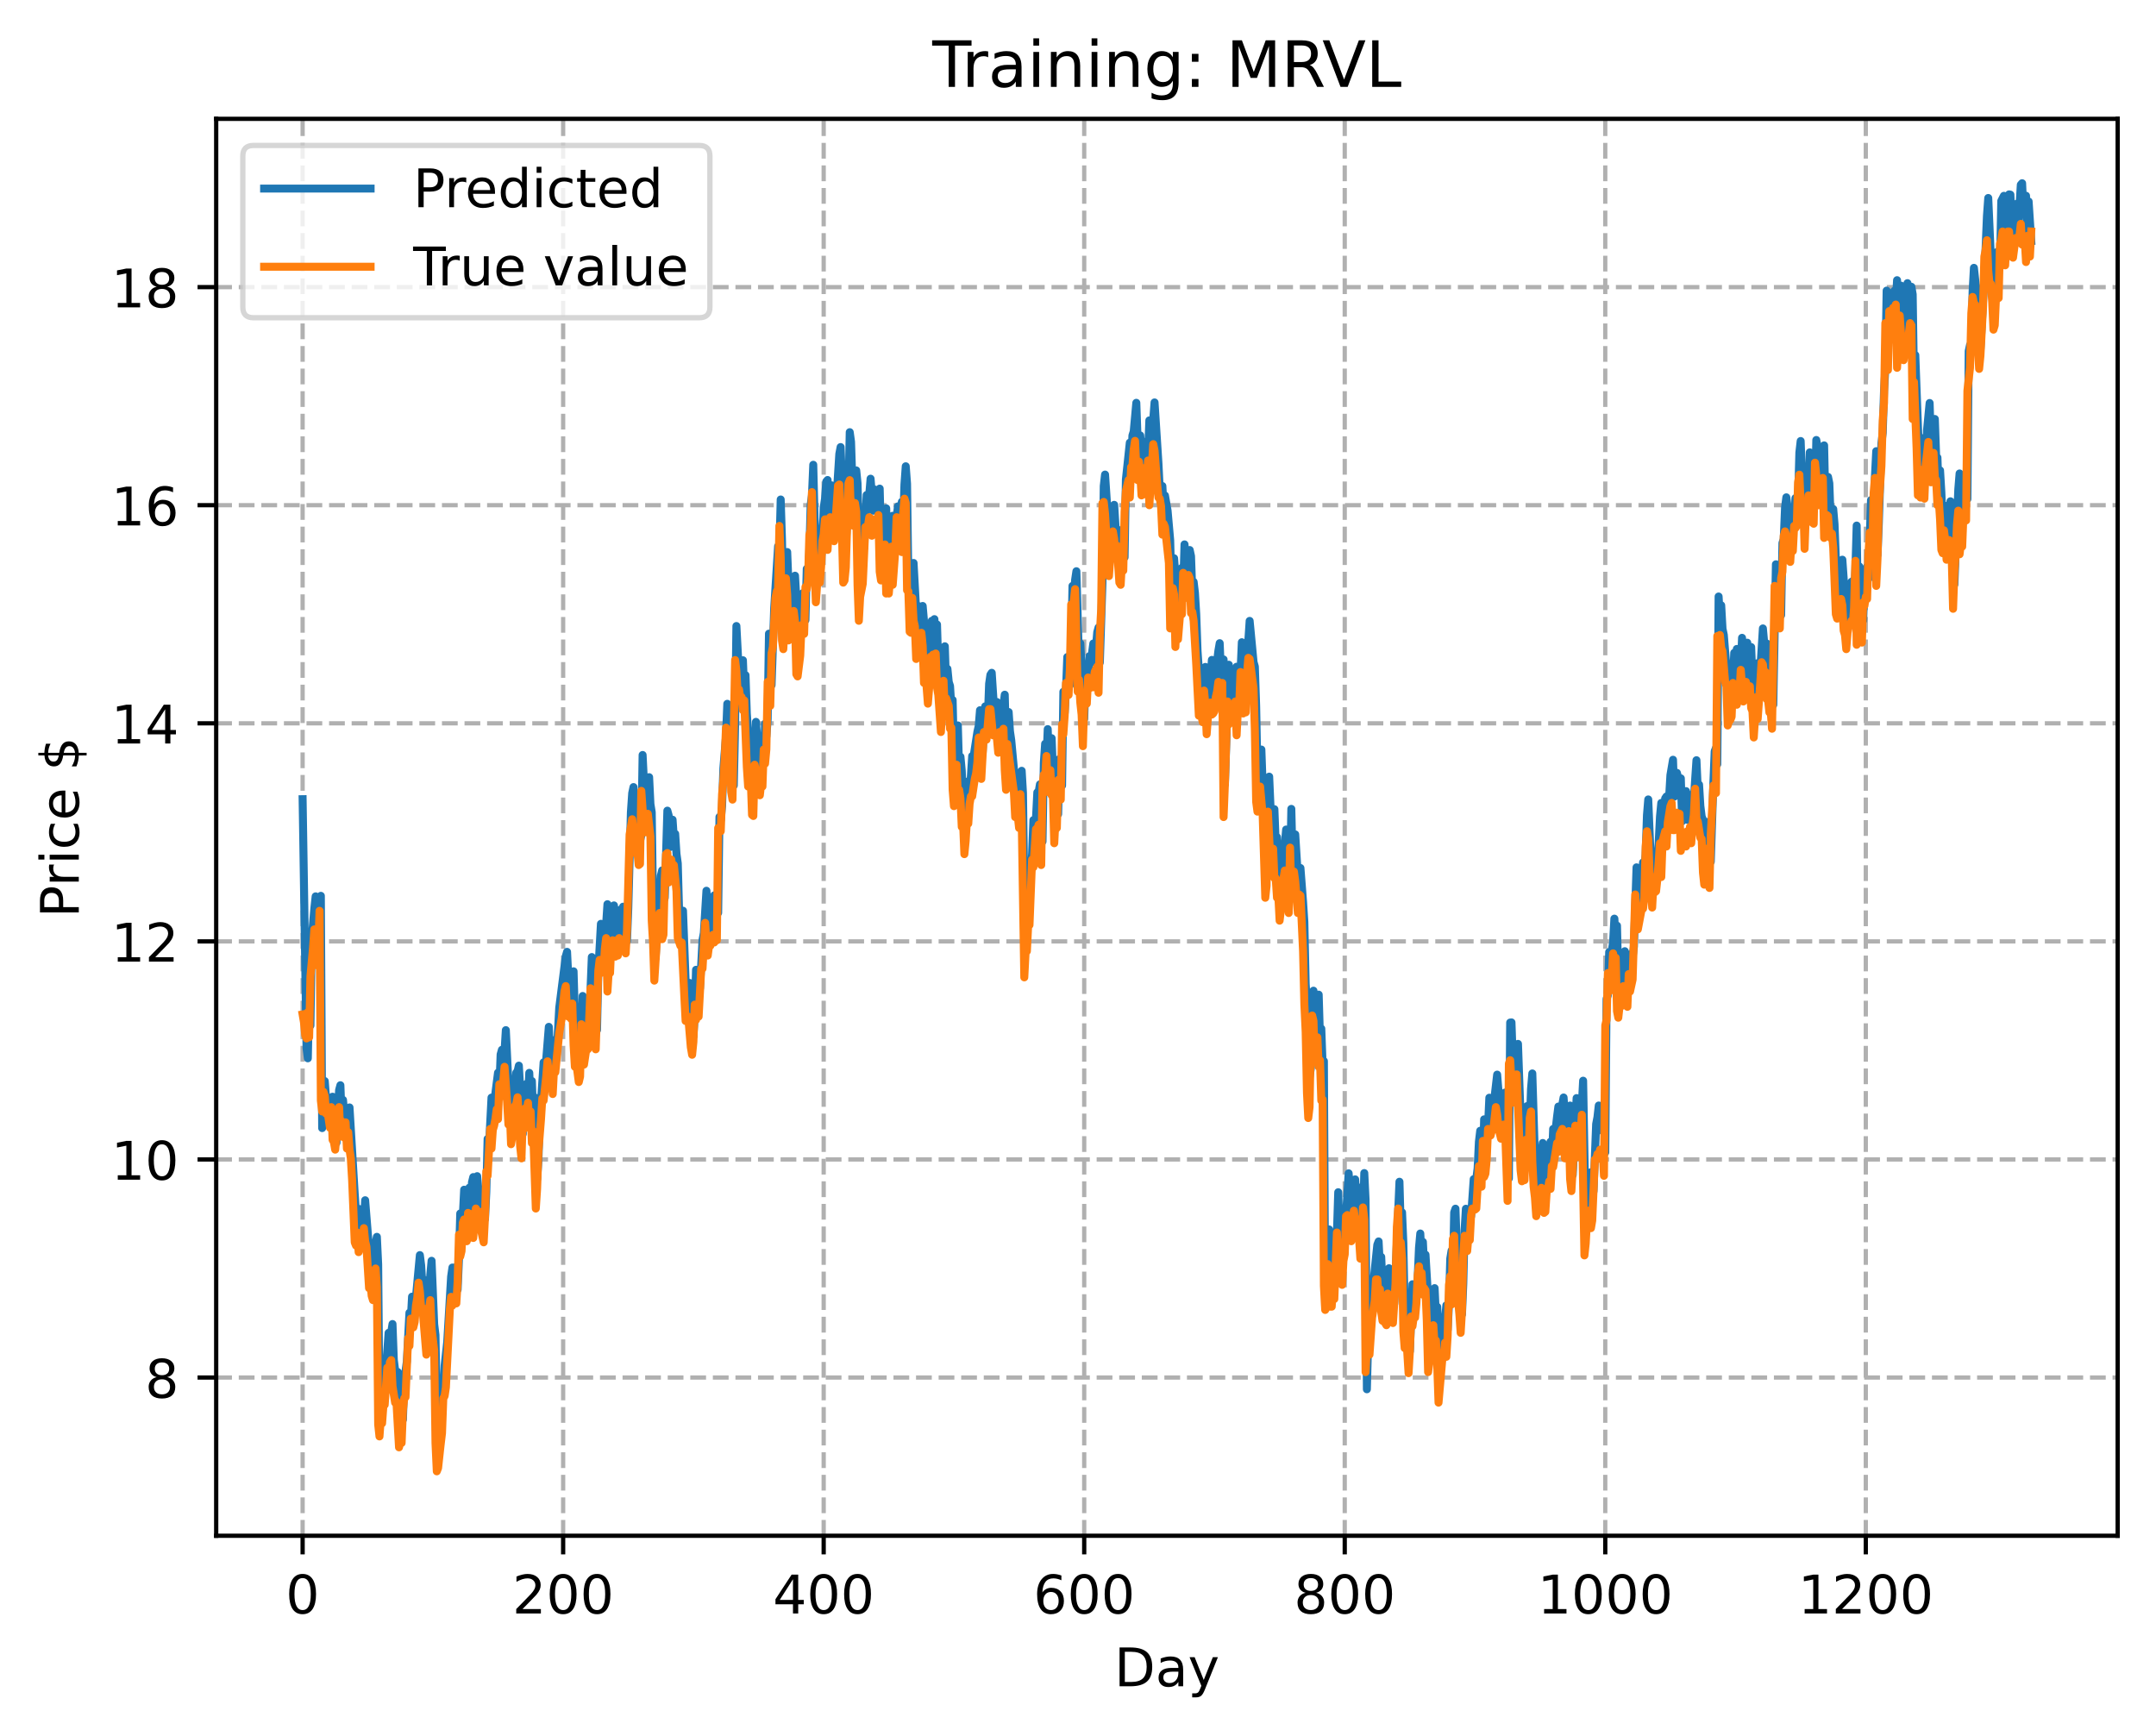 <?xml version="1.0" encoding="utf-8" standalone="no"?>
<!DOCTYPE svg PUBLIC "-//W3C//DTD SVG 1.1//EN"
  "http://www.w3.org/Graphics/SVG/1.1/DTD/svg11.dtd">
<!-- Created with matplotlib (https://matplotlib.org/) -->
<svg height="325.986pt" version="1.1" viewBox="0 0 404.923 325.986" width="404.923pt" xmlns="http://www.w3.org/2000/svg" xmlns:xlink="http://www.w3.org/1999/xlink">
 <defs>
  <style type="text/css">
*{stroke-linecap:butt;stroke-linejoin:round;}
  </style>
 </defs>
 <g id="figure_1">
  <g id="patch_1">
   <path d="M 0 325.986 
L 404.923 325.986 
L 404.923 0 
L 0 0 
z
" style="fill:#ffffff;"/>
  </g>
  <g id="axes_1">
   <g id="patch_2">
    <path d="M 40.603 288.43 
L 397.723 288.43 
L 397.723 22.318 
L 40.603 22.318 
z
" style="fill:#ffffff;"/>
   </g>
   <g id="matplotlib.axis_1">
    <g id="xtick_1">
     <g id="line2d_1">
      <path clip-path="url(#p33537c9d2a)" d="M 56.836 288.43 
L 56.836 22.318 
" style="fill:none;stroke:#b0b0b0;stroke-dasharray:2.96,1.28;stroke-dashoffset:0;stroke-width:0.8;"/>
     </g>
     <g id="line2d_2">
      <defs>
       <path d="M 0 0 
L 0 3.5 
" id="m66c289c1ef" style="stroke:#000000;stroke-width:0.8;"/>
      </defs>
      <g>
       <use style="stroke:#000000;stroke-width:0.8;" x="56.836" xlink:href="#m66c289c1ef" y="288.43"/>
      </g>
     </g>
     <g id="text_1">
      <!-- 0 -->
      <defs>
       <path d="M 31.781 66.406 
Q 24.172 66.406 20.328 58.906 
Q 16.5 51.422 16.5 36.375 
Q 16.5 21.391 20.328 13.891 
Q 24.172 6.391 31.781 6.391 
Q 39.453 6.391 43.281 13.891 
Q 47.125 21.391 47.125 36.375 
Q 47.125 51.422 43.281 58.906 
Q 39.453 66.406 31.781 66.406 
z
M 31.781 74.219 
Q 44.047 74.219 50.516 64.516 
Q 56.984 54.828 56.984 36.375 
Q 56.984 17.969 50.516 8.266 
Q 44.047 -1.422 31.781 -1.422 
Q 19.531 -1.422 13.062 8.266 
Q 6.594 17.969 6.594 36.375 
Q 6.594 54.828 13.062 64.516 
Q 19.531 74.219 31.781 74.219 
z
" id="DejaVuSans-48"/>
      </defs>
      <g transform="translate(53.655 303.029)scale(0.1 -0.1)">
       <use xlink:href="#DejaVuSans-48"/>
      </g>
     </g>
    </g>
    <g id="xtick_2">
     <g id="line2d_3">
      <path clip-path="url(#p33537c9d2a)" d="M 105.766 288.43 
L 105.766 22.318 
" style="fill:none;stroke:#b0b0b0;stroke-dasharray:2.96,1.28;stroke-dashoffset:0;stroke-width:0.8;"/>
     </g>
     <g id="line2d_4">
      <g>
       <use style="stroke:#000000;stroke-width:0.8;" x="105.766" xlink:href="#m66c289c1ef" y="288.43"/>
      </g>
     </g>
     <g id="text_2">
      <!-- 200 -->
      <defs>
       <path d="M 19.188 8.297 
L 53.609 8.297 
L 53.609 0 
L 7.328 0 
L 7.328 8.297 
Q 12.938 14.109 22.625 23.891 
Q 32.328 33.688 34.812 36.531 
Q 39.547 41.844 41.422 45.531 
Q 43.312 49.219 43.312 52.781 
Q 43.312 58.594 39.234 62.25 
Q 35.156 65.922 28.609 65.922 
Q 23.969 65.922 18.812 64.312 
Q 13.672 62.703 7.812 59.422 
L 7.812 69.391 
Q 13.766 71.781 18.938 73 
Q 24.125 74.219 28.422 74.219 
Q 39.75 74.219 46.484 68.547 
Q 53.219 62.891 53.219 53.422 
Q 53.219 48.922 51.531 44.891 
Q 49.859 40.875 45.406 35.406 
Q 44.188 33.984 37.641 27.219 
Q 31.109 20.453 19.188 8.297 
z
" id="DejaVuSans-50"/>
      </defs>
      <g transform="translate(96.223 303.029)scale(0.1 -0.1)">
       <use xlink:href="#DejaVuSans-50"/>
       <use x="63.623" xlink:href="#DejaVuSans-48"/>
       <use x="127.246" xlink:href="#DejaVuSans-48"/>
      </g>
     </g>
    </g>
    <g id="xtick_3">
     <g id="line2d_5">
      <path clip-path="url(#p33537c9d2a)" d="M 154.697 288.43 
L 154.697 22.318 
" style="fill:none;stroke:#b0b0b0;stroke-dasharray:2.96,1.28;stroke-dashoffset:0;stroke-width:0.8;"/>
     </g>
     <g id="line2d_6">
      <g>
       <use style="stroke:#000000;stroke-width:0.8;" x="154.697" xlink:href="#m66c289c1ef" y="288.43"/>
      </g>
     </g>
     <g id="text_3">
      <!-- 400 -->
      <defs>
       <path d="M 37.797 64.312 
L 12.891 25.391 
L 37.797 25.391 
z
M 35.203 72.906 
L 47.609 72.906 
L 47.609 25.391 
L 58.016 25.391 
L 58.016 17.188 
L 47.609 17.188 
L 47.609 0 
L 37.797 0 
L 37.797 17.188 
L 4.891 17.188 
L 4.891 26.703 
z
" id="DejaVuSans-52"/>
      </defs>
      <g transform="translate(145.153 303.029)scale(0.1 -0.1)">
       <use xlink:href="#DejaVuSans-52"/>
       <use x="63.623" xlink:href="#DejaVuSans-48"/>
       <use x="127.246" xlink:href="#DejaVuSans-48"/>
      </g>
     </g>
    </g>
    <g id="xtick_4">
     <g id="line2d_7">
      <path clip-path="url(#p33537c9d2a)" d="M 203.628 288.43 
L 203.628 22.318 
" style="fill:none;stroke:#b0b0b0;stroke-dasharray:2.96,1.28;stroke-dashoffset:0;stroke-width:0.8;"/>
     </g>
     <g id="line2d_8">
      <g>
       <use style="stroke:#000000;stroke-width:0.8;" x="203.628" xlink:href="#m66c289c1ef" y="288.43"/>
      </g>
     </g>
     <g id="text_4">
      <!-- 600 -->
      <defs>
       <path d="M 33.016 40.375 
Q 26.375 40.375 22.484 35.828 
Q 18.609 31.297 18.609 23.391 
Q 18.609 15.531 22.484 10.953 
Q 26.375 6.391 33.016 6.391 
Q 39.656 6.391 43.531 10.953 
Q 47.406 15.531 47.406 23.391 
Q 47.406 31.297 43.531 35.828 
Q 39.656 40.375 33.016 40.375 
z
M 52.594 71.297 
L 52.594 62.312 
Q 48.875 64.062 45.094 64.984 
Q 41.312 65.922 37.594 65.922 
Q 27.828 65.922 22.672 59.328 
Q 17.531 52.734 16.797 39.406 
Q 19.672 43.656 24.016 45.922 
Q 28.375 48.188 33.594 48.188 
Q 44.578 48.188 50.953 41.516 
Q 57.328 34.859 57.328 23.391 
Q 57.328 12.156 50.688 5.359 
Q 44.047 -1.422 33.016 -1.422 
Q 20.359 -1.422 13.672 8.266 
Q 6.984 17.969 6.984 36.375 
Q 6.984 53.656 15.188 63.938 
Q 23.391 74.219 37.203 74.219 
Q 40.922 74.219 44.703 73.484 
Q 48.484 72.75 52.594 71.297 
z
" id="DejaVuSans-54"/>
      </defs>
      <g transform="translate(194.084 303.029)scale(0.1 -0.1)">
       <use xlink:href="#DejaVuSans-54"/>
       <use x="63.623" xlink:href="#DejaVuSans-48"/>
       <use x="127.246" xlink:href="#DejaVuSans-48"/>
      </g>
     </g>
    </g>
    <g id="xtick_5">
     <g id="line2d_9">
      <path clip-path="url(#p33537c9d2a)" d="M 252.558 288.43 
L 252.558 22.318 
" style="fill:none;stroke:#b0b0b0;stroke-dasharray:2.96,1.28;stroke-dashoffset:0;stroke-width:0.8;"/>
     </g>
     <g id="line2d_10">
      <g>
       <use style="stroke:#000000;stroke-width:0.8;" x="252.558" xlink:href="#m66c289c1ef" y="288.43"/>
      </g>
     </g>
     <g id="text_5">
      <!-- 800 -->
      <defs>
       <path d="M 31.781 34.625 
Q 24.75 34.625 20.719 30.859 
Q 16.703 27.094 16.703 20.516 
Q 16.703 13.922 20.719 10.156 
Q 24.75 6.391 31.781 6.391 
Q 38.812 6.391 42.859 10.172 
Q 46.922 13.969 46.922 20.516 
Q 46.922 27.094 42.891 30.859 
Q 38.875 34.625 31.781 34.625 
z
M 21.922 38.812 
Q 15.578 40.375 12.031 44.719 
Q 8.5 49.078 8.5 55.328 
Q 8.5 64.062 14.719 69.141 
Q 20.953 74.219 31.781 74.219 
Q 42.672 74.219 48.875 69.141 
Q 55.078 64.062 55.078 55.328 
Q 55.078 49.078 51.531 44.719 
Q 48 40.375 41.703 38.812 
Q 48.828 37.156 52.797 32.312 
Q 56.781 27.484 56.781 20.516 
Q 56.781 9.906 50.312 4.234 
Q 43.844 -1.422 31.781 -1.422 
Q 19.734 -1.422 13.25 4.234 
Q 6.781 9.906 6.781 20.516 
Q 6.781 27.484 10.781 32.312 
Q 14.797 37.156 21.922 38.812 
z
M 18.312 54.391 
Q 18.312 48.734 21.844 45.562 
Q 25.391 42.391 31.781 42.391 
Q 38.141 42.391 41.719 45.562 
Q 45.312 48.734 45.312 54.391 
Q 45.312 60.062 41.719 63.234 
Q 38.141 66.406 31.781 66.406 
Q 25.391 66.406 21.844 63.234 
Q 18.312 60.062 18.312 54.391 
z
" id="DejaVuSans-56"/>
      </defs>
      <g transform="translate(243.015 303.029)scale(0.1 -0.1)">
       <use xlink:href="#DejaVuSans-56"/>
       <use x="63.623" xlink:href="#DejaVuSans-48"/>
       <use x="127.246" xlink:href="#DejaVuSans-48"/>
      </g>
     </g>
    </g>
    <g id="xtick_6">
     <g id="line2d_11">
      <path clip-path="url(#p33537c9d2a)" d="M 301.489 288.43 
L 301.489 22.318 
" style="fill:none;stroke:#b0b0b0;stroke-dasharray:2.96,1.28;stroke-dashoffset:0;stroke-width:0.8;"/>
     </g>
     <g id="line2d_12">
      <g>
       <use style="stroke:#000000;stroke-width:0.8;" x="301.489" xlink:href="#m66c289c1ef" y="288.43"/>
      </g>
     </g>
     <g id="text_6">
      <!-- 1000 -->
      <defs>
       <path d="M 12.406 8.297 
L 28.516 8.297 
L 28.516 63.922 
L 10.984 60.406 
L 10.984 69.391 
L 28.422 72.906 
L 38.281 72.906 
L 38.281 8.297 
L 54.391 8.297 
L 54.391 0 
L 12.406 0 
z
" id="DejaVuSans-49"/>
      </defs>
      <g transform="translate(288.764 303.029)scale(0.1 -0.1)">
       <use xlink:href="#DejaVuSans-49"/>
       <use x="63.623" xlink:href="#DejaVuSans-48"/>
       <use x="127.246" xlink:href="#DejaVuSans-48"/>
       <use x="190.869" xlink:href="#DejaVuSans-48"/>
      </g>
     </g>
    </g>
    <g id="xtick_7">
     <g id="line2d_13">
      <path clip-path="url(#p33537c9d2a)" d="M 350.419 288.43 
L 350.419 22.318 
" style="fill:none;stroke:#b0b0b0;stroke-dasharray:2.96,1.28;stroke-dashoffset:0;stroke-width:0.8;"/>
     </g>
     <g id="line2d_14">
      <g>
       <use style="stroke:#000000;stroke-width:0.8;" x="350.419" xlink:href="#m66c289c1ef" y="288.43"/>
      </g>
     </g>
     <g id="text_7">
      <!-- 1200 -->
      <g transform="translate(337.694 303.029)scale(0.1 -0.1)">
       <use xlink:href="#DejaVuSans-49"/>
       <use x="63.623" xlink:href="#DejaVuSans-50"/>
       <use x="127.246" xlink:href="#DejaVuSans-48"/>
       <use x="190.869" xlink:href="#DejaVuSans-48"/>
      </g>
     </g>
    </g>
    <g id="text_8">
     <!-- Day -->
     <defs>
      <path d="M 19.672 64.797 
L 19.672 8.109 
L 31.594 8.109 
Q 46.688 8.109 53.688 14.938 
Q 60.688 21.781 60.688 36.531 
Q 60.688 51.172 53.688 57.984 
Q 46.688 64.797 31.594 64.797 
z
M 9.812 72.906 
L 30.078 72.906 
Q 51.266 72.906 61.172 64.094 
Q 71.094 55.281 71.094 36.531 
Q 71.094 17.672 61.125 8.828 
Q 51.172 0 30.078 0 
L 9.812 0 
z
" id="DejaVuSans-68"/>
      <path d="M 34.281 27.484 
Q 23.391 27.484 19.188 25 
Q 14.984 22.516 14.984 16.5 
Q 14.984 11.719 18.141 8.906 
Q 21.297 6.109 26.703 6.109 
Q 34.188 6.109 38.703 11.406 
Q 43.219 16.703 43.219 25.484 
L 43.219 27.484 
z
M 52.203 31.203 
L 52.203 0 
L 43.219 0 
L 43.219 8.297 
Q 40.141 3.328 35.547 0.953 
Q 30.953 -1.422 24.312 -1.422 
Q 15.922 -1.422 10.953 3.297 
Q 6 8.016 6 15.922 
Q 6 25.141 12.172 29.828 
Q 18.359 34.516 30.609 34.516 
L 43.219 34.516 
L 43.219 35.406 
Q 43.219 41.609 39.141 45 
Q 35.062 48.391 27.688 48.391 
Q 23 48.391 18.547 47.266 
Q 14.109 46.141 10.016 43.891 
L 10.016 52.203 
Q 14.938 54.109 19.578 55.047 
Q 24.219 56 28.609 56 
Q 40.484 56 46.344 49.844 
Q 52.203 43.703 52.203 31.203 
z
" id="DejaVuSans-97"/>
      <path d="M 32.172 -5.078 
Q 28.375 -14.844 24.75 -17.812 
Q 21.141 -20.797 15.094 -20.797 
L 7.906 -20.797 
L 7.906 -13.281 
L 13.188 -13.281 
Q 16.891 -13.281 18.938 -11.516 
Q 21 -9.766 23.484 -3.219 
L 25.094 0.875 
L 2.984 54.688 
L 12.5 54.688 
L 29.594 11.922 
L 46.688 54.688 
L 56.203 54.688 
z
" id="DejaVuSans-121"/>
     </defs>
     <g transform="translate(209.29 316.707)scale(0.1 -0.1)">
      <use xlink:href="#DejaVuSans-68"/>
      <use x="77.002" xlink:href="#DejaVuSans-97"/>
      <use x="138.281" xlink:href="#DejaVuSans-121"/>
     </g>
    </g>
   </g>
   <g id="matplotlib.axis_2">
    <g id="ytick_1">
     <g id="line2d_15">
      <path clip-path="url(#p33537c9d2a)" d="M 40.603 258.722 
L 397.723 258.722 
" style="fill:none;stroke:#b0b0b0;stroke-dasharray:2.96,1.28;stroke-dashoffset:0;stroke-width:0.8;"/>
     </g>
     <g id="line2d_16">
      <defs>
       <path d="M 0 0 
L -3.5 0 
" id="md78fcd2631" style="stroke:#000000;stroke-width:0.8;"/>
      </defs>
      <g>
       <use style="stroke:#000000;stroke-width:0.8;" x="40.603" xlink:href="#md78fcd2631" y="258.722"/>
      </g>
     </g>
     <g id="text_9">
      <!-- 8 -->
      <g transform="translate(27.241 262.521)scale(0.1 -0.1)">
       <use xlink:href="#DejaVuSans-56"/>
      </g>
     </g>
    </g>
    <g id="ytick_2">
     <g id="line2d_17">
      <path clip-path="url(#p33537c9d2a)" d="M 40.603 217.763 
L 397.723 217.763 
" style="fill:none;stroke:#b0b0b0;stroke-dasharray:2.96,1.28;stroke-dashoffset:0;stroke-width:0.8;"/>
     </g>
     <g id="line2d_18">
      <g>
       <use style="stroke:#000000;stroke-width:0.8;" x="40.603" xlink:href="#md78fcd2631" y="217.763"/>
      </g>
     </g>
     <g id="text_10">
      <!-- 10 -->
      <g transform="translate(20.878 221.562)scale(0.1 -0.1)">
       <use xlink:href="#DejaVuSans-49"/>
       <use x="63.623" xlink:href="#DejaVuSans-48"/>
      </g>
     </g>
    </g>
    <g id="ytick_3">
     <g id="line2d_19">
      <path clip-path="url(#p33537c9d2a)" d="M 40.603 176.804 
L 397.723 176.804 
" style="fill:none;stroke:#b0b0b0;stroke-dasharray:2.96,1.28;stroke-dashoffset:0;stroke-width:0.8;"/>
     </g>
     <g id="line2d_20">
      <g>
       <use style="stroke:#000000;stroke-width:0.8;" x="40.603" xlink:href="#md78fcd2631" y="176.804"/>
      </g>
     </g>
     <g id="text_11">
      <!-- 12 -->
      <g transform="translate(20.878 180.603)scale(0.1 -0.1)">
       <use xlink:href="#DejaVuSans-49"/>
       <use x="63.623" xlink:href="#DejaVuSans-50"/>
      </g>
     </g>
    </g>
    <g id="ytick_4">
     <g id="line2d_21">
      <path clip-path="url(#p33537c9d2a)" d="M 40.603 135.845 
L 397.723 135.845 
" style="fill:none;stroke:#b0b0b0;stroke-dasharray:2.96,1.28;stroke-dashoffset:0;stroke-width:0.8;"/>
     </g>
     <g id="line2d_22">
      <g>
       <use style="stroke:#000000;stroke-width:0.8;" x="40.603" xlink:href="#md78fcd2631" y="135.845"/>
      </g>
     </g>
     <g id="text_12">
      <!-- 14 -->
      <g transform="translate(20.878 139.644)scale(0.1 -0.1)">
       <use xlink:href="#DejaVuSans-49"/>
       <use x="63.623" xlink:href="#DejaVuSans-52"/>
      </g>
     </g>
    </g>
    <g id="ytick_5">
     <g id="line2d_23">
      <path clip-path="url(#p33537c9d2a)" d="M 40.603 94.886 
L 397.723 94.886 
" style="fill:none;stroke:#b0b0b0;stroke-dasharray:2.96,1.28;stroke-dashoffset:0;stroke-width:0.8;"/>
     </g>
     <g id="line2d_24">
      <g>
       <use style="stroke:#000000;stroke-width:0.8;" x="40.603" xlink:href="#md78fcd2631" y="94.886"/>
      </g>
     </g>
     <g id="text_13">
      <!-- 16 -->
      <g transform="translate(20.878 98.685)scale(0.1 -0.1)">
       <use xlink:href="#DejaVuSans-49"/>
       <use x="63.623" xlink:href="#DejaVuSans-54"/>
      </g>
     </g>
    </g>
    <g id="ytick_6">
     <g id="line2d_25">
      <path clip-path="url(#p33537c9d2a)" d="M 40.603 53.927 
L 397.723 53.927 
" style="fill:none;stroke:#b0b0b0;stroke-dasharray:2.96,1.28;stroke-dashoffset:0;stroke-width:0.8;"/>
     </g>
     <g id="line2d_26">
      <g>
       <use style="stroke:#000000;stroke-width:0.8;" x="40.603" xlink:href="#md78fcd2631" y="53.927"/>
      </g>
     </g>
     <g id="text_14">
      <!-- 18 -->
      <g transform="translate(20.878 57.726)scale(0.1 -0.1)">
       <use xlink:href="#DejaVuSans-49"/>
       <use x="63.623" xlink:href="#DejaVuSans-56"/>
      </g>
     </g>
    </g>
    <g id="text_15">
     <!-- Price $ -->
     <defs>
      <path d="M 19.672 64.797 
L 19.672 37.406 
L 32.078 37.406 
Q 38.969 37.406 42.719 40.969 
Q 46.484 44.531 46.484 51.125 
Q 46.484 57.672 42.719 61.234 
Q 38.969 64.797 32.078 64.797 
z
M 9.812 72.906 
L 32.078 72.906 
Q 44.344 72.906 50.609 67.359 
Q 56.891 61.812 56.891 51.125 
Q 56.891 40.328 50.609 34.812 
Q 44.344 29.297 32.078 29.297 
L 19.672 29.297 
L 19.672 0 
L 9.812 0 
z
" id="DejaVuSans-80"/>
      <path d="M 41.109 46.297 
Q 39.594 47.172 37.812 47.578 
Q 36.031 48 33.891 48 
Q 26.266 48 22.188 43.047 
Q 18.109 38.094 18.109 28.812 
L 18.109 0 
L 9.078 0 
L 9.078 54.688 
L 18.109 54.688 
L 18.109 46.188 
Q 20.953 51.172 25.484 53.578 
Q 30.031 56 36.531 56 
Q 37.453 56 38.578 55.875 
Q 39.703 55.766 41.062 55.516 
z
" id="DejaVuSans-114"/>
      <path d="M 9.422 54.688 
L 18.406 54.688 
L 18.406 0 
L 9.422 0 
z
M 9.422 75.984 
L 18.406 75.984 
L 18.406 64.594 
L 9.422 64.594 
z
" id="DejaVuSans-105"/>
      <path d="M 48.781 52.594 
L 48.781 44.188 
Q 44.969 46.297 41.141 47.344 
Q 37.312 48.391 33.406 48.391 
Q 24.656 48.391 19.812 42.844 
Q 14.984 37.312 14.984 27.297 
Q 14.984 17.281 19.812 11.734 
Q 24.656 6.203 33.406 6.203 
Q 37.312 6.203 41.141 7.25 
Q 44.969 8.297 48.781 10.406 
L 48.781 2.094 
Q 45.016 0.344 40.984 -0.531 
Q 36.969 -1.422 32.422 -1.422 
Q 20.062 -1.422 12.781 6.344 
Q 5.516 14.109 5.516 27.297 
Q 5.516 40.672 12.859 48.328 
Q 20.219 56 33.016 56 
Q 37.156 56 41.109 55.141 
Q 45.062 54.297 48.781 52.594 
z
" id="DejaVuSans-99"/>
      <path d="M 56.203 29.594 
L 56.203 25.203 
L 14.891 25.203 
Q 15.484 15.922 20.484 11.062 
Q 25.484 6.203 34.422 6.203 
Q 39.594 6.203 44.453 7.469 
Q 49.312 8.734 54.109 11.281 
L 54.109 2.781 
Q 49.266 0.734 44.188 -0.344 
Q 39.109 -1.422 33.891 -1.422 
Q 20.797 -1.422 13.156 6.188 
Q 5.516 13.812 5.516 26.812 
Q 5.516 40.234 12.766 48.109 
Q 20.016 56 32.328 56 
Q 43.359 56 49.781 48.891 
Q 56.203 41.797 56.203 29.594 
z
M 47.219 32.234 
Q 47.125 39.594 43.094 43.984 
Q 39.062 48.391 32.422 48.391 
Q 24.906 48.391 20.391 44.141 
Q 15.875 39.891 15.188 32.172 
z
" id="DejaVuSans-101"/>
      <path id="DejaVuSans-32"/>
      <path d="M 33.797 -14.703 
L 28.906 -14.703 
L 28.859 0 
Q 23.734 0.094 18.609 1.188 
Q 13.484 2.297 8.297 4.5 
L 8.297 13.281 
Q 13.281 10.156 18.375 8.562 
Q 23.484 6.984 28.906 6.938 
L 28.906 29.203 
Q 18.109 30.953 13.203 35.156 
Q 8.297 39.359 8.297 46.688 
Q 8.297 54.641 13.625 59.219 
Q 18.953 63.812 28.906 64.5 
L 28.906 75.984 
L 33.797 75.984 
L 33.797 64.656 
Q 38.328 64.453 42.578 63.688 
Q 46.828 62.938 50.875 61.625 
L 50.875 53.078 
Q 46.828 55.125 42.547 56.25 
Q 38.281 57.375 33.797 57.562 
L 33.797 36.719 
Q 44.875 35.016 50.094 30.609 
Q 55.328 26.219 55.328 18.609 
Q 55.328 10.359 49.781 5.594 
Q 44.234 0.828 33.797 0.094 
z
M 28.906 37.594 
L 28.906 57.625 
Q 23.25 56.984 20.266 54.391 
Q 17.281 51.812 17.281 47.516 
Q 17.281 43.312 20.031 40.969 
Q 22.797 38.625 28.906 37.594 
z
M 33.797 28.219 
L 33.797 7.078 
Q 39.984 7.906 43.141 10.594 
Q 46.297 13.281 46.297 17.672 
Q 46.297 21.969 43.281 24.5 
Q 40.281 27.047 33.797 28.219 
z
" id="DejaVuSans-36"/>
     </defs>
     <g transform="translate(14.798 172.342)rotate(-90)scale(0.1 -0.1)">
      <use xlink:href="#DejaVuSans-80"/>
      <use x="58.553" xlink:href="#DejaVuSans-114"/>
      <use x="99.666" xlink:href="#DejaVuSans-105"/>
      <use x="127.449" xlink:href="#DejaVuSans-99"/>
      <use x="182.43" xlink:href="#DejaVuSans-101"/>
      <use x="243.953" xlink:href="#DejaVuSans-32"/>
      <use x="275.74" xlink:href="#DejaVuSans-36"/>
     </g>
    </g>
   </g>
   <g id="line2d_27">
    <path clip-path="url(#p33537c9d2a)" d="M 56.836 150.098 
L 57.57 196.845 
L 57.814 198.764 
L 58.059 186.902 
L 58.304 192.607 
L 58.548 176.323 
L 59.038 170.613 
L 59.282 168.348 
L 59.772 176.738 
L 60.016 173.982 
L 60.261 168.249 
L 60.506 211.87 
L 60.75 208.908 
L 60.995 203.043 
L 61.484 209.334 
L 61.729 206.924 
L 61.974 209.998 
L 62.218 211.3 
L 62.463 205.978 
L 62.708 212.256 
L 62.952 213.065 
L 63.197 214.625 
L 63.686 204.731 
L 63.931 203.822 
L 64.175 210.436 
L 64.42 206.579 
L 64.909 211.976 
L 65.154 208.439 
L 65.399 212.718 
L 65.643 207.993 
L 66.622 224.26 
L 67.111 231.416 
L 67.356 227.035 
L 67.601 230.954 
L 67.845 228.34 
L 68.09 227.038 
L 68.335 229.908 
L 68.579 225.423 
L 69.313 234.586 
L 69.558 238.141 
L 69.802 235.351 
L 70.047 238.231 
L 70.292 239.645 
L 70.536 233.551 
L 70.781 232.294 
L 71.026 237.474 
L 71.27 265.164 
L 71.515 265.323 
L 71.76 261.673 
L 72.004 263.015 
L 72.249 258.196 
L 72.494 257.111 
L 72.983 250.329 
L 73.228 254.076 
L 73.472 250.253 
L 73.717 248.671 
L 73.962 255.39 
L 74.451 259.219 
L 74.696 257.672 
L 75.185 266.139 
L 75.429 263.447 
L 75.674 266.616 
L 75.919 259.339 
L 76.408 255.715 
L 76.897 246.552 
L 77.142 248.033 
L 77.387 243.53 
L 77.876 246.226 
L 78.855 235.725 
L 79.099 237.658 
L 79.344 241.704 
L 79.589 240.306 
L 80.323 250.473 
L 80.567 246.957 
L 80.812 239.524 
L 81.056 236.793 
L 81.546 248.703 
L 81.79 250.745 
L 82.035 264.85 
L 82.28 271.76 
L 82.524 269.861 
L 83.258 261.636 
L 83.503 256.473 
L 83.992 252.067 
L 84.726 239.762 
L 84.971 238.061 
L 85.216 240.696 
L 85.46 238.033 
L 85.95 242.205 
L 86.194 236.564 
L 86.439 227.907 
L 86.684 233.038 
L 87.173 223.442 
L 87.417 223.833 
L 87.662 227.755 
L 87.907 228.868 
L 88.151 223.06 
L 88.396 228.212 
L 88.641 222.049 
L 88.885 221.07 
L 89.13 228.172 
L 89.619 220.9 
L 90.109 226.517 
L 90.353 223.43 
L 90.843 228.504 
L 91.087 228.951 
L 91.332 223.885 
L 91.577 213.897 
L 91.821 215.695 
L 92.311 206.145 
L 92.555 210.763 
L 92.8 207.156 
L 93.534 201.463 
L 93.778 204.562 
L 94.023 198.041 
L 94.268 197.165 
L 94.512 201.499 
L 95.002 193.474 
L 95.491 203.653 
L 95.736 207.666 
L 95.98 202.764 
L 96.225 209.73 
L 96.47 206.012 
L 96.714 204.643 
L 96.959 201.471 
L 97.204 201.197 
L 97.448 200.143 
L 98.182 212.958 
L 98.427 206.177 
L 98.672 209.744 
L 98.916 203.535 
L 99.161 206.578 
L 99.405 201.497 
L 99.65 207.362 
L 99.895 203.025 
L 100.139 209.829 
L 100.384 206.064 
L 100.873 221.443 
L 101.118 218.016 
L 101.363 210.49 
L 102.097 199.526 
L 102.341 202.001 
L 103.075 192.855 
L 103.32 198.489 
L 103.565 198.369 
L 103.809 195.667 
L 104.054 201.149 
L 104.299 195.274 
L 104.543 198.191 
L 105.032 189.261 
L 105.522 185.387 
L 106.256 179.615 
L 106.5 178.767 
L 106.99 188.676 
L 107.234 182.778 
L 107.479 185.728 
L 107.724 182.427 
L 107.968 190.946 
L 108.213 194.984 
L 108.458 194.117 
L 108.947 199.41 
L 109.192 196.6 
L 109.436 187.059 
L 109.926 196.478 
L 110.415 189.603 
L 110.66 192.042 
L 111.149 179.749 
L 111.393 187.165 
L 111.638 190.678 
L 111.883 188.38 
L 112.127 193.446 
L 112.372 182.265 
L 112.861 173.507 
L 113.106 178.609 
L 113.351 174.297 
L 113.595 177.314 
L 114.085 169.821 
L 114.329 180.147 
L 114.574 175.453 
L 114.819 178.042 
L 115.063 171.151 
L 115.308 170.05 
L 115.797 175.506 
L 116.042 171.695 
L 116.287 175.563 
L 116.531 170.845 
L 116.776 173.273 
L 117.02 170.291 
L 117.265 172.074 
L 117.754 176.749 
L 117.999 170.599 
L 118.488 152.555 
L 118.733 148.965 
L 118.978 147.824 
L 119.467 155.95 
L 119.712 154.2 
L 119.956 155.507 
L 120.201 157.999 
L 120.446 156.806 
L 120.69 141.796 
L 121.18 151.807 
L 121.424 153.014 
L 121.669 148.432 
L 121.914 145.965 
L 122.158 151.011 
L 122.403 152.543 
L 122.648 170.037 
L 122.892 173.475 
L 123.137 179.885 
L 123.626 170.013 
L 123.871 168.703 
L 124.115 164.475 
L 124.36 163.472 
L 124.605 169.24 
L 124.849 168.632 
L 125.339 152.252 
L 125.583 153.146 
L 125.828 159.1 
L 126.317 153.951 
L 126.562 157.498 
L 126.807 156.607 
L 127.051 160.359 
L 127.296 162.168 
L 127.541 171.232 
L 127.785 172.941 
L 128.03 173.779 
L 128.275 171.045 
L 128.764 184.165 
L 129.008 187.791 
L 129.498 184.601 
L 129.987 192.87 
L 130.232 194.638 
L 130.476 190.826 
L 130.721 182.141 
L 130.966 186.651 
L 131.21 183.856 
L 131.455 185.654 
L 131.944 176.516 
L 132.189 175.237 
L 132.678 167.295 
L 133.168 176.261 
L 133.412 172.56 
L 134.146 168.159 
L 134.391 171.917 
L 134.636 169.568 
L 134.88 171.438 
L 135.125 153.435 
L 135.369 154.018 
L 135.614 151.375 
L 135.859 144.28 
L 136.348 138.352 
L 136.593 132.186 
L 136.837 138.299 
L 137.082 132.57 
L 137.327 135.414 
L 137.571 144.015 
L 137.816 147.518 
L 138.061 136.241 
L 138.305 117.575 
L 138.795 126.853 
L 139.039 124.146 
L 139.284 126.609 
L 139.529 124.004 
L 139.773 130.217 
L 140.018 126.802 
L 140.263 134.013 
L 140.507 137.565 
L 140.752 143.95 
L 140.996 142.141 
L 141.241 137.937 
L 141.486 147.147 
L 141.73 148.102 
L 141.975 135.575 
L 142.22 138.772 
L 142.464 143.739 
L 142.709 144.054 
L 142.954 145.79 
L 143.198 142.147 
L 143.443 143.258 
L 143.688 135.923 
L 143.932 138.324 
L 144.177 135.05 
L 144.422 119.007 
L 144.666 126.891 
L 144.911 128.672 
L 145.4 114.24 
L 146.134 102.593 
L 146.379 103.504 
L 146.624 93.811 
L 146.868 101.46 
L 147.113 114.809 
L 147.357 118.031 
L 147.602 113.068 
L 147.847 103.677 
L 148.336 116.009 
L 148.581 112.749 
L 148.825 111.06 
L 149.07 114.747 
L 149.315 108.123 
L 149.559 112.46 
L 149.804 120.946 
L 150.049 122.842 
L 150.538 116.321 
L 150.783 111.408 
L 151.027 114.884 
L 151.272 116.457 
L 151.517 106.835 
L 151.761 107.747 
L 152.006 103.781 
L 152.251 94.845 
L 152.495 93.025 
L 152.74 87.291 
L 152.984 97.226 
L 153.229 100.874 
L 153.474 108.599 
L 153.963 102.124 
L 154.208 104.78 
L 154.452 102.756 
L 154.697 95.355 
L 154.942 93.732 
L 155.186 90.442 
L 155.431 90.153 
L 155.676 97.052 
L 155.92 91.922 
L 156.165 91.148 
L 156.41 95.304 
L 156.654 92.721 
L 156.899 96.89 
L 157.633 85.245 
L 157.878 83.965 
L 158.612 103.339 
L 158.856 102.445 
L 159.345 93.356 
L 159.59 81.166 
L 159.835 82.956 
L 160.079 90.436 
L 160.324 88.276 
L 160.569 92.806 
L 160.813 88.349 
L 161.058 90.778 
L 161.547 110.569 
L 162.037 103.981 
L 162.281 102.882 
L 162.771 92.959 
L 163.015 94.273 
L 163.26 92.858 
L 163.505 89.905 
L 163.994 95.92 
L 164.239 91.924 
L 164.483 94.208 
L 164.728 95.382 
L 164.972 95.558 
L 165.217 91.769 
L 165.462 101.352 
L 165.706 103.983 
L 165.951 100.645 
L 166.196 99.456 
L 166.44 95.47 
L 166.685 105.052 
L 166.93 102.26 
L 167.174 105.913 
L 167.419 103.614 
L 167.664 96.868 
L 167.908 104.122 
L 168.153 99.337 
L 168.642 95.099 
L 168.887 95.294 
L 169.132 95.826 
L 169.376 94.253 
L 169.621 98.363 
L 169.866 90.96 
L 170.11 87.572 
L 170.355 90.852 
L 170.6 108.695 
L 170.844 107.337 
L 171.089 114.772 
L 171.333 114.742 
L 171.578 105.733 
L 172.067 114.636 
L 172.312 119.647 
L 172.557 113.84 
L 172.801 114.503 
L 173.046 116.956 
L 173.291 113.809 
L 173.535 116.631 
L 173.78 123.241 
L 174.025 121.318 
L 174.514 127.719 
L 174.759 124.198 
L 175.003 116.6 
L 175.248 120.393 
L 175.493 116.282 
L 175.737 120.141 
L 175.982 117.289 
L 176.227 125.403 
L 176.96 133.567 
L 177.45 121.38 
L 177.694 128.91 
L 177.939 125.616 
L 178.184 128.093 
L 178.428 128.834 
L 178.673 132.776 
L 178.918 131.466 
L 179.162 142.248 
L 179.407 146.476 
L 179.896 136.243 
L 180.141 145.012 
L 180.386 142.123 
L 180.63 144.763 
L 180.875 150.658 
L 181.12 148.773 
L 181.364 154.065 
L 181.609 151.491 
L 181.854 146.726 
L 182.098 149.652 
L 182.588 141.984 
L 182.832 142.189 
L 183.566 137.45 
L 183.811 136.373 
L 184.055 133.389 
L 184.3 139.589 
L 184.545 141.43 
L 185.034 132.663 
L 185.279 134.228 
L 185.523 135.041 
L 185.768 128.413 
L 186.013 126.734 
L 186.257 126.362 
L 186.747 133.891 
L 186.991 133.241 
L 187.236 131.845 
L 187.725 137.828 
L 187.97 133.115 
L 188.215 134.552 
L 188.704 130.471 
L 188.948 139.617 
L 189.193 143.397 
L 189.438 133.731 
L 189.682 137.328 
L 189.927 139.033 
L 190.906 149.581 
L 191.15 146.916 
L 191.395 148.501 
L 191.64 151.231 
L 191.884 144.765 
L 192.129 148.96 
L 192.374 167.555 
L 192.618 176.764 
L 192.863 171.071 
L 193.108 171.637 
L 193.842 160.307 
L 194.086 154.026 
L 194.331 158.327 
L 194.82 148.819 
L 195.065 148.761 
L 195.309 147.311 
L 195.554 151.58 
L 195.799 158.036 
L 196.043 143.285 
L 196.288 139.692 
L 196.533 142.974 
L 196.777 136.938 
L 197.022 144.737 
L 197.267 142.579 
L 197.511 138.642 
L 197.756 144.996 
L 198.001 146.438 
L 198.245 155.705 
L 198.49 150.203 
L 198.735 152.894 
L 198.979 142.533 
L 199.224 145.854 
L 199.469 147.544 
L 199.713 129.924 
L 199.958 133.886 
L 200.203 129.745 
L 200.447 123.401 
L 200.692 126.855 
L 200.936 128.702 
L 201.181 122.626 
L 201.426 110.041 
L 201.67 113.203 
L 201.915 108.94 
L 202.16 107.285 
L 202.649 124.406 
L 202.894 120.837 
L 203.628 135.022 
L 203.872 127.498 
L 204.117 127.024 
L 204.362 128.113 
L 204.606 123.232 
L 204.851 124.427 
L 205.34 120.854 
L 205.585 124.417 
L 206.074 118.73 
L 206.319 117.855 
L 206.563 124.42 
L 207.053 109.485 
L 207.297 91.276 
L 207.542 89.132 
L 208.031 96.483 
L 208.521 104.352 
L 209.01 95.474 
L 209.255 94.815 
L 209.499 98.713 
L 209.744 100.742 
L 209.989 99.501 
L 210.478 104.333 
L 210.723 106.185 
L 210.967 100.872 
L 211.212 104.659 
L 211.457 90.044 
L 212.191 83.136 
L 212.435 88.425 
L 212.68 81.804 
L 212.924 81.039 
L 213.414 75.653 
L 213.658 82.731 
L 213.903 85.377 
L 214.148 81.775 
L 214.392 84.812 
L 214.637 89.364 
L 215.126 82.975 
L 215.371 88.171 
L 215.616 85.374 
L 215.86 78.954 
L 216.105 89.519 
L 216.35 85.476 
L 216.594 78.772 
L 216.839 75.582 
L 217.573 87.066 
L 217.818 92.039 
L 218.062 91.436 
L 218.307 91.28 
L 218.551 95.602 
L 218.796 93.069 
L 219.285 95.89 
L 219.775 101.443 
L 220.019 111.293 
L 220.264 111.232 
L 220.509 104.848 
L 220.753 108 
L 220.998 116.581 
L 221.243 111.376 
L 221.487 114.862 
L 221.732 113.455 
L 221.977 106.641 
L 222.221 110.601 
L 222.466 102.245 
L 222.711 105.868 
L 222.955 106.663 
L 223.2 109.384 
L 223.445 103.304 
L 223.689 104.451 
L 223.934 111.465 
L 224.179 109.273 
L 224.423 111.327 
L 224.668 115.344 
L 224.912 122.263 
L 225.157 125.876 
L 225.402 132.516 
L 225.646 129.512 
L 225.891 132.392 
L 226.136 132.724 
L 226.38 125.258 
L 226.625 127.611 
L 226.87 133.978 
L 227.359 127.533 
L 227.604 123.937 
L 227.848 128.954 
L 228.093 128.147 
L 228.827 122.219 
L 229.072 120.795 
L 229.316 126.664 
L 229.561 128.625 
L 229.806 123.852 
L 230.05 147.312 
L 230.784 124.846 
L 231.029 131.621 
L 231.273 126.1 
L 231.518 130.583 
L 231.763 126.478 
L 232.007 126.682 
L 232.252 125.222 
L 232.497 133.039 
L 232.741 127.252 
L 232.986 126.197 
L 233.231 120.62 
L 233.72 130.249 
L 233.965 128.535 
L 234.209 129.883 
L 234.454 120.307 
L 234.699 116.614 
L 235.433 124.344 
L 235.677 125.2 
L 235.922 132.694 
L 236.167 145.295 
L 236.411 147.018 
L 236.9 140.778 
L 237.145 147.609 
L 237.39 149.81 
L 237.879 161.83 
L 238.124 159.392 
L 238.368 145.864 
L 238.858 157.14 
L 239.347 151.976 
L 239.592 158.39 
L 239.836 157.219 
L 240.081 163.9 
L 240.326 160.974 
L 240.57 166.112 
L 240.815 164.956 
L 241.06 160.051 
L 241.304 158.561 
L 241.549 155.799 
L 241.794 161.438 
L 242.038 160.278 
L 242.283 165.089 
L 242.527 151.92 
L 242.772 162.086 
L 243.017 160.482 
L 243.261 156.713 
L 243.995 168.451 
L 244.24 163.023 
L 244.729 169.358 
L 244.974 173.146 
L 245.219 184.753 
L 245.463 188.841 
L 245.708 203.991 
L 246.197 200.578 
L 246.442 189.432 
L 246.687 186.065 
L 246.931 188.23 
L 247.176 196.108 
L 247.665 186.808 
L 247.91 194.993 
L 248.155 193.19 
L 248.399 199.887 
L 248.644 199.285 
L 248.888 245.615 
L 249.133 244.013 
L 249.378 239.724 
L 249.622 230.905 
L 250.112 240.961 
L 250.356 239.04 
L 250.601 235.158 
L 250.846 239.251 
L 251.335 223.914 
L 251.58 231.325 
L 251.824 229.085 
L 252.069 228.445 
L 252.314 236.052 
L 253.292 220.364 
L 253.537 223.822 
L 253.782 225.087 
L 254.026 231.225 
L 254.271 227.313 
L 254.515 221.505 
L 254.76 224.964 
L 255.005 226.439 
L 255.249 223.048 
L 255.494 228.346 
L 255.739 230.422 
L 255.983 229.062 
L 256.228 220.318 
L 256.473 225.355 
L 256.717 260.923 
L 256.962 251.544 
L 257.207 250.262 
L 257.451 248.138 
L 257.941 240.921 
L 258.675 233.785 
L 258.919 233.16 
L 259.164 237.928 
L 259.409 236.06 
L 259.653 241.512 
L 259.898 244.173 
L 260.143 241.062 
L 260.387 244.289 
L 260.632 244.417 
L 260.876 238.191 
L 261.855 244.833 
L 262.834 221.945 
L 263.078 230.74 
L 263.323 227.699 
L 263.568 233.49 
L 263.812 246.073 
L 264.057 248.673 
L 264.302 245.085 
L 264.791 253.785 
L 265.28 241.198 
L 265.525 244.658 
L 265.77 242.166 
L 266.014 242.874 
L 266.259 239.98 
L 266.503 234.357 
L 266.748 231.665 
L 266.993 236.44 
L 267.237 233.246 
L 267.482 238.137 
L 267.727 235.643 
L 268.216 243.78 
L 268.461 253.009 
L 268.705 251.465 
L 268.95 246.527 
L 269.195 245.446 
L 269.439 241.928 
L 269.684 247.144 
L 269.929 245.44 
L 270.418 256.341 
L 270.663 256.089 
L 271.152 247.298 
L 271.397 247.839 
L 271.641 245.149 
L 271.886 249.77 
L 272.131 244.947 
L 272.375 236.388 
L 272.62 234.882 
L 272.864 240.46 
L 273.109 227.705 
L 273.354 227.008 
L 273.598 234.048 
L 274.577 246.858 
L 274.822 241.149 
L 275.066 231.06 
L 275.311 227.018 
L 275.556 227.371 
L 275.8 230.719 
L 276.045 227.405 
L 276.29 228.447 
L 276.779 221.463 
L 277.024 223.236 
L 277.513 219.457 
L 277.758 214.426 
L 278.002 212.369 
L 278.491 219.737 
L 278.736 210.228 
L 278.981 218.419 
L 279.47 211.494 
L 279.715 206.167 
L 279.959 209.071 
L 280.204 209.99 
L 280.693 206.058 
L 281.183 201.829 
L 281.917 211.018 
L 282.161 211.373 
L 282.651 205.202 
L 282.895 207.318 
L 283.14 216.977 
L 283.385 221.329 
L 283.629 192.05 
L 283.874 192.02 
L 284.118 199.084 
L 284.363 201.842 
L 284.608 197.733 
L 284.852 199.948 
L 285.097 196.056 
L 285.586 209.894 
L 285.831 215.707 
L 286.076 217.353 
L 286.32 214.913 
L 286.565 216.684 
L 286.81 207.738 
L 287.054 213.483 
L 287.299 211.613 
L 287.544 204.503 
L 287.788 201.607 
L 288.278 217.511 
L 288.522 220.211 
L 288.767 224.256 
L 289.746 214.669 
L 290.235 222.537 
L 290.479 221.119 
L 290.724 216.387 
L 291.213 214.434 
L 291.458 217.895 
L 291.703 212.027 
L 291.947 214.017 
L 292.437 209.712 
L 292.681 207.827 
L 292.926 211.17 
L 293.171 210.719 
L 293.415 207.437 
L 293.66 206.124 
L 294.149 212.919 
L 294.639 207.777 
L 294.883 207.638 
L 295.128 219.56 
L 295.373 220.682 
L 296.106 206.236 
L 296.351 212.507 
L 296.596 207.684 
L 296.84 210.531 
L 297.085 207.515 
L 297.33 202.97 
L 297.819 229.994 
L 298.064 226.983 
L 298.308 221.848 
L 298.553 220.684 
L 298.798 220.152 
L 299.042 224.958 
L 299.287 223.665 
L 299.776 211.114 
L 300.021 209.815 
L 300.266 207.63 
L 300.51 211.073 
L 300.755 208.928 
L 301 212.437 
L 301.244 209.529 
L 301.489 216.43 
L 301.734 187.606 
L 301.978 186.91 
L 302.223 178.788 
L 302.467 182.898 
L 302.712 178.615 
L 302.957 176.928 
L 303.201 172.533 
L 303.446 177.028 
L 303.691 173.848 
L 303.935 183.871 
L 304.18 186.773 
L 304.669 181.729 
L 304.914 181.502 
L 305.159 178.649 
L 305.403 182.631 
L 305.893 185.452 
L 306.137 179.255 
L 306.382 181.716 
L 306.871 177.759 
L 307.361 162.899 
L 307.85 169.38 
L 308.094 167.596 
L 308.584 161.974 
L 308.828 162.965 
L 309.073 160.51 
L 309.318 153.08 
L 309.562 150.145 
L 310.052 162.047 
L 310.296 162.404 
L 310.541 167.028 
L 310.786 163.002 
L 311.03 164.852 
L 311.52 158.27 
L 311.764 153.367 
L 312.009 150.799 
L 312.254 158.187 
L 312.498 151.622 
L 312.743 149.943 
L 312.988 149.585 
L 313.232 153.914 
L 313.722 145.588 
L 314.211 142.693 
L 314.455 149.63 
L 314.7 148.327 
L 314.945 145.154 
L 315.189 146.071 
L 315.434 149.329 
L 315.679 146.181 
L 315.923 154.248 
L 316.168 149.461 
L 316.413 150.548 
L 316.657 148.585 
L 316.902 153.98 
L 317.147 149.246 
L 317.391 154.107 
L 317.636 149.798 
L 317.881 153.96 
L 318.37 146.415 
L 318.615 142.779 
L 318.859 148.147 
L 319.104 147.359 
L 319.349 151.387 
L 319.593 153.344 
L 319.838 153.97 
L 320.082 160.475 
L 320.327 162.291 
L 320.572 154.379 
L 320.816 157.916 
L 321.061 159.081 
L 321.306 161.831 
L 321.795 146.966 
L 322.04 141.103 
L 322.284 140.474 
L 322.529 143.534 
L 322.774 112.032 
L 323.018 116.132 
L 323.263 113.683 
L 323.508 118.092 
L 323.752 119.247 
L 324.242 125.291 
L 324.486 125.443 
L 324.731 131.562 
L 324.976 130.553 
L 325.22 131.184 
L 325.465 127.884 
L 325.71 122.609 
L 325.954 125.854 
L 326.199 121.878 
L 326.443 127.373 
L 326.688 123.54 
L 326.933 125.502 
L 327.177 119.791 
L 327.667 127.391 
L 328.156 120.705 
L 328.401 125.283 
L 328.89 121.526 
L 329.135 127.603 
L 329.379 129.367 
L 329.624 134.248 
L 330.113 124.547 
L 330.358 129.784 
L 331.092 118.027 
L 331.337 120.724 
L 331.581 124.703 
L 331.826 120.86 
L 332.07 126.325 
L 332.315 127.375 
L 332.56 129.963 
L 332.804 127.525 
L 333.049 132.365 
L 333.538 105.983 
L 333.783 108.608 
L 334.028 109.641 
L 334.272 114.529 
L 334.517 115.532 
L 334.762 101.986 
L 335.006 101.254 
L 335.251 95.353 
L 335.496 93.405 
L 335.985 97.177 
L 336.474 102.219 
L 336.719 96.238 
L 336.964 98.829 
L 337.208 93.552 
L 337.453 95.367 
L 337.698 93.921 
L 337.942 84.993 
L 338.187 82.83 
L 338.431 89.644 
L 338.676 90.431 
L 338.921 88.381 
L 339.165 96.561 
L 339.41 88.346 
L 339.655 92.723 
L 339.899 84.962 
L 340.144 90.809 
L 340.633 94.127 
L 340.878 95.131 
L 341.123 82.637 
L 341.367 84 
L 341.612 90.42 
L 341.857 91.148 
L 342.346 85.956 
L 342.591 83.649 
L 342.835 94.894 
L 343.325 89.569 
L 343.569 90.766 
L 343.814 97.368 
L 344.058 98.38 
L 344.303 95.601 
L 344.548 98.464 
L 345.037 111.324 
L 345.282 112.486 
L 345.771 105.547 
L 346.016 105.119 
L 346.26 108.548 
L 346.505 114.411 
L 346.994 118.18 
L 347.484 110.894 
L 347.728 109.277 
L 347.973 109.117 
L 348.218 112.39 
L 348.462 107.097 
L 348.707 98.709 
L 348.952 116.8 
L 349.196 106.376 
L 349.93 116.498 
L 350.175 109.207 
L 350.419 109.937 
L 350.664 106.437 
L 350.909 108.729 
L 351.398 93.921 
L 351.887 100.271 
L 352.132 89.581 
L 352.377 84.738 
L 352.621 104.224 
L 352.866 98.258 
L 353.355 83.271 
L 353.6 81.269 
L 353.845 73.409 
L 354.089 69.184 
L 354.334 54.583 
L 354.579 61.411 
L 354.823 64.013 
L 355.068 55.035 
L 355.313 59.595 
L 355.557 60.316 
L 355.802 54.591 
L 356.046 56.961 
L 356.291 52.622 
L 356.536 64.873 
L 356.78 63.516 
L 357.025 53.645 
L 357.514 64.19 
L 357.759 64.189 
L 358.248 53.18 
L 358.493 54.483 
L 358.738 55.153 
L 358.982 53.86 
L 359.227 55.296 
L 359.472 71.747 
L 359.716 66.694 
L 360.45 86.355 
L 360.695 82.183 
L 360.94 88.673 
L 361.184 85.973 
L 361.674 89.51 
L 361.918 80.788 
L 362.407 75.689 
L 362.652 83.363 
L 362.897 86.457 
L 363.141 80.573 
L 363.386 78.691 
L 363.631 85.662 
L 363.875 85.94 
L 364.12 93.12 
L 364.365 88.345 
L 364.609 92.429 
L 364.854 98.484 
L 365.099 99.948 
L 365.343 94.993 
L 365.588 96.727 
L 365.833 100.25 
L 366.077 97.962 
L 366.322 94.151 
L 366.811 101.243 
L 367.056 109.768 
L 367.79 91.916 
L 368.034 88.922 
L 368.279 98.173 
L 368.524 95.293 
L 368.768 97.844 
L 369.013 90.692 
L 369.258 93.761 
L 369.502 93.73 
L 369.747 65.944 
L 369.992 64.798 
L 370.236 64.661 
L 370.481 54.729 
L 370.726 50.305 
L 371.215 54.833 
L 371.949 65.653 
L 372.683 52.224 
L 373.172 40.557 
L 373.417 37.186 
L 373.906 48.361 
L 374.151 47.926 
L 374.395 51.808 
L 374.64 57.741 
L 374.885 54.328 
L 375.129 47.291 
L 375.374 47.713 
L 375.619 50.209 
L 375.863 37.746 
L 376.353 36.779 
L 376.842 45.874 
L 377.087 39.257 
L 377.331 36.505 
L 377.576 36.557 
L 377.821 42.715 
L 378.065 43.161 
L 378.31 45.195 
L 378.799 38.248 
L 379.044 42.581 
L 379.533 34.7 
L 379.778 34.414 
L 380.022 39.878 
L 380.267 38.91 
L 380.512 36.762 
L 380.756 44.105 
L 381.001 37.838 
L 381.49 45.271 
L 381.49 45.271 
" style="fill:none;stroke:#1f77b4;stroke-linecap:square;stroke-width:1.5;"/>
   </g>
   <g id="line2d_28">
    <path clip-path="url(#p33537c9d2a)" d="M 56.836 190.525 
L 57.081 191.959 
L 57.325 194.416 
L 57.57 195.03 
L 57.814 190.115 
L 58.059 194.826 
L 58.304 183.357 
L 58.793 178.032 
L 59.038 174.551 
L 59.282 177.009 
L 59.527 181.309 
L 59.772 178.032 
L 60.016 171.069 
L 60.261 206.704 
L 60.506 208.752 
L 60.75 205.065 
L 60.995 205.885 
L 61.24 209.161 
L 61.484 208.547 
L 61.974 211.824 
L 62.218 207.933 
L 62.463 214.076 
L 62.708 214.486 
L 62.952 215.92 
L 63.686 207.933 
L 63.931 213.462 
L 64.175 210.595 
L 64.42 212.643 
L 64.665 213.667 
L 64.909 210.8 
L 65.154 215.715 
L 65.399 212.643 
L 65.643 215.92 
L 65.888 217.558 
L 66.133 221.654 
L 66.622 233.327 
L 66.867 233.942 
L 67.111 231.484 
L 67.356 235.17 
L 67.601 234.351 
L 67.845 232.713 
L 68.09 234.351 
L 68.335 230.665 
L 68.579 233.122 
L 68.824 234.146 
L 69.313 241.929 
L 69.558 240.7 
L 69.802 243.362 
L 70.047 244.181 
L 70.292 238.857 
L 70.536 238.242 
L 70.781 241.724 
L 71.026 267.528 
L 71.27 269.781 
L 71.515 266.504 
L 71.76 267.323 
L 72.004 264.046 
L 72.249 263.842 
L 72.738 256.879 
L 72.983 259.131 
L 73.228 255.855 
L 73.472 255.445 
L 73.717 260.36 
L 74.206 263.432 
L 74.451 263.227 
L 74.94 271.829 
L 75.185 270.805 
L 75.429 271.009 
L 75.674 264.866 
L 75.919 262.613 
L 76.163 262.408 
L 76.653 251.349 
L 76.897 252.783 
L 77.142 247.663 
L 77.387 248.892 
L 77.631 249.301 
L 77.876 248.277 
L 78.121 245.205 
L 78.365 243.772 
L 78.61 240.905 
L 78.855 242.543 
L 79.099 245.82 
L 79.344 245.615 
L 80.078 254.421 
L 80.323 252.168 
L 80.567 246.024 
L 80.812 244.181 
L 81.056 249.506 
L 81.546 253.602 
L 81.79 271.009 
L 82.035 276.334 
L 82.28 275.72 
L 82.769 271.214 
L 83.014 269.166 
L 83.258 262.613 
L 83.503 262.203 
L 83.748 260.565 
L 84.482 246.024 
L 84.726 243.567 
L 84.971 245.205 
L 85.216 243.772 
L 85.46 244.591 
L 85.705 244.796 
L 85.95 240.7 
L 86.194 231.894 
L 86.439 235.989 
L 86.684 234.966 
L 86.928 229.641 
L 87.173 229.026 
L 87.417 232.713 
L 87.662 233.122 
L 87.907 227.798 
L 88.151 232.508 
L 88.396 228.822 
L 88.641 228.002 
L 88.885 232.508 
L 89.13 228.822 
L 89.375 226.979 
L 89.864 230.255 
L 90.109 227.593 
L 90.353 231.074 
L 90.843 233.327 
L 91.087 228.617 
L 91.332 220.015 
L 91.577 220.835 
L 92.066 212.028 
L 92.311 215.715 
L 92.555 212.233 
L 92.8 211.414 
L 93.044 210.185 
L 93.289 208.342 
L 93.534 210.185 
L 93.778 203.632 
L 94.023 203.632 
L 94.268 205.885 
L 94.757 200.355 
L 95.246 207.113 
L 95.491 211.209 
L 95.736 208.547 
L 95.98 214.896 
L 96.47 212.028 
L 96.714 207.728 
L 96.959 207.318 
L 97.204 206.089 
L 97.448 209.776 
L 97.693 215.305 
L 97.938 217.558 
L 98.182 209.981 
L 98.427 212.028 
L 98.672 208.137 
L 98.916 209.366 
L 99.161 207.113 
L 99.405 211.209 
L 99.65 208.752 
L 99.895 214.691 
L 100.139 212.438 
L 100.629 226.979 
L 100.873 223.292 
L 101.118 216.329 
L 101.607 210.185 
L 101.852 206.294 
L 102.097 206.704 
L 102.586 202.198 
L 102.831 199.331 
L 103.075 201.994 
L 103.32 203.222 
L 103.565 201.379 
L 103.809 205.475 
L 104.054 200.765 
L 104.299 201.379 
L 105.032 194.007 
L 105.522 191.139 
L 106.011 186.224 
L 106.256 185.2 
L 106.5 189.911 
L 106.745 190.935 
L 106.99 190.32 
L 107.234 191.344 
L 107.479 188.477 
L 107.724 196.259 
L 107.968 200.355 
L 108.213 199.536 
L 108.702 203.222 
L 108.947 202.198 
L 109.192 192.368 
L 109.436 194.211 
L 109.681 199.946 
L 110.17 196.669 
L 110.415 197.078 
L 110.904 185.61 
L 111.149 192.368 
L 111.393 193.802 
L 111.638 193.392 
L 111.883 197.078 
L 112.372 182.333 
L 112.617 180.285 
L 112.861 182.743 
L 113.106 181.924 
L 113.351 182.538 
L 113.595 178.237 
L 113.84 176.189 
L 114.085 186.224 
L 114.329 182.333 
L 114.574 182.743 
L 114.819 177.009 
L 115.063 176.599 
L 115.308 177.418 
L 115.553 179.671 
L 115.797 176.599 
L 116.042 179.466 
L 116.287 176.189 
L 116.531 177.828 
L 116.776 177.009 
L 117.02 177.213 
L 117.265 177.623 
L 117.51 179.056 
L 117.754 174.756 
L 118.244 156.734 
L 118.733 153.867 
L 118.978 156.119 
L 119.222 160.215 
L 119.467 159.191 
L 119.712 160.011 
L 119.956 162.468 
L 120.201 162.263 
L 120.446 148.542 
L 120.935 155.505 
L 121.18 156.324 
L 121.424 153.252 
L 121.669 152.843 
L 122.158 157.143 
L 122.403 172.913 
L 122.648 177.009 
L 122.892 184.176 
L 123.381 176.394 
L 123.626 174.551 
L 123.871 171.479 
L 124.115 171.479 
L 124.36 176.394 
L 124.605 175.575 
L 124.849 165.13 
L 125.094 160.42 
L 125.339 160.215 
L 125.583 165.745 
L 126.073 161.444 
L 126.317 163.082 
L 126.562 162.468 
L 127.051 167.383 
L 127.296 176.189 
L 127.785 177.623 
L 128.03 177.009 
L 128.519 187.043 
L 128.764 191.754 
L 129.008 191.549 
L 129.253 190.935 
L 129.742 196.669 
L 129.987 198.102 
L 130.232 195.645 
L 130.476 188.682 
L 130.721 191.549 
L 130.966 188.682 
L 131.21 190.935 
L 131.7 181.924 
L 131.944 181.924 
L 132.434 173.322 
L 132.678 177.418 
L 132.923 179.466 
L 133.168 177.623 
L 133.412 177.623 
L 133.657 176.804 
L 133.902 175.575 
L 134.146 177.009 
L 134.391 176.394 
L 134.636 176.599 
L 134.88 155.505 
L 135.125 156.119 
L 135.369 156.119 
L 135.614 149.156 
L 135.859 146.494 
L 136.103 142.603 
L 136.348 136.664 
L 136.593 142.193 
L 136.837 138.507 
L 137.082 140.145 
L 137.327 148.747 
L 137.571 150.18 
L 138.061 123.967 
L 138.305 126.015 
L 138.55 130.315 
L 138.795 129.496 
L 139.039 131.134 
L 139.284 130.93 
L 139.529 133.387 
L 139.773 131.544 
L 140.263 144.037 
L 140.507 147.723 
L 140.996 146.289 
L 141.241 153.047 
L 141.486 153.252 
L 141.73 143.627 
L 141.975 144.856 
L 142.22 146.904 
L 142.464 147.108 
L 142.709 149.361 
L 142.954 147.108 
L 143.198 147.723 
L 143.443 140.76 
L 143.688 143.422 
L 143.932 140.76 
L 144.177 128.062 
L 144.422 132.363 
L 144.666 132.568 
L 144.911 122.738 
L 145.156 121.509 
L 145.645 112.293 
L 145.89 111.064 
L 146.134 110.655 
L 146.379 98.777 
L 146.624 104.716 
L 146.868 120.28 
L 147.113 121.919 
L 147.357 117.618 
L 147.602 108.607 
L 147.847 111.679 
L 148.091 120.28 
L 148.581 116.799 
L 148.825 118.028 
L 149.07 114.751 
L 149.315 116.799 
L 149.559 126.629 
L 149.804 127.039 
L 150.293 123.147 
L 150.538 117.413 
L 151.027 119.052 
L 151.272 110.245 
L 151.517 110.655 
L 151.761 108.812 
L 152.006 100.415 
L 152.251 99.596 
L 152.495 92.428 
L 152.74 103.077 
L 152.984 106.764 
L 153.229 113.112 
L 153.474 109.631 
L 153.718 108.812 
L 153.963 109.426 
L 154.208 106.559 
L 154.452 101.644 
L 154.697 100.415 
L 154.942 97.548 
L 155.186 97.548 
L 155.431 103.282 
L 155.676 97.958 
L 155.92 97.138 
L 156.165 100.415 
L 156.41 98.777 
L 156.654 101.644 
L 157.388 91.199 
L 157.633 90.995 
L 157.878 97.138 
L 158.122 99.801 
L 158.367 109.426 
L 158.612 109.017 
L 158.856 106.559 
L 159.345 90.79 
L 159.59 90.175 
L 159.835 97.343 
L 160.079 96.114 
L 160.324 98.777 
L 160.569 94.476 
L 160.813 96.114 
L 161.058 109.836 
L 161.303 116.594 
L 161.547 112.088 
L 162.037 109.631 
L 162.526 98.982 
L 162.771 99.186 
L 163.015 98.777 
L 163.26 97.138 
L 163.505 97.343 
L 163.749 100.62 
L 163.994 97.548 
L 164.483 97.958 
L 164.728 98.367 
L 164.972 96.729 
L 165.217 107.378 
L 165.462 109.017 
L 165.951 105.535 
L 166.196 102.258 
L 166.44 111.474 
L 166.685 109.221 
L 166.93 111.474 
L 167.174 108.607 
L 167.419 102.668 
L 167.664 109.836 
L 168.153 103.282 
L 168.398 97.138 
L 168.642 99.801 
L 168.887 100.62 
L 169.132 100.21 
L 169.376 103.692 
L 169.621 96.524 
L 169.866 93.657 
L 170.11 94.476 
L 170.355 110.86 
L 170.6 111.064 
L 170.844 118.642 
L 171.089 118.847 
L 171.333 112.293 
L 171.578 116.594 
L 171.823 117.618 
L 172.067 123.762 
L 172.312 118.847 
L 172.557 119.871 
L 172.801 121.509 
L 173.046 118.847 
L 173.291 121.304 
L 173.535 128.267 
L 173.78 125.81 
L 174.269 132.158 
L 174.514 129.086 
L 174.759 123.352 
L 175.003 124.786 
L 175.248 122.943 
L 175.493 124.786 
L 175.737 122.738 
L 175.982 129.086 
L 176.227 130.52 
L 176.716 137.483 
L 177.205 127.858 
L 177.45 133.797 
L 177.694 131.134 
L 178.184 132.568 
L 178.428 136.869 
L 178.673 136.664 
L 178.918 148.337 
L 179.162 151.409 
L 179.652 143.627 
L 179.896 149.361 
L 180.141 148.337 
L 180.386 149.976 
L 180.63 155.3 
L 180.875 154.481 
L 181.12 160.42 
L 181.364 157.963 
L 181.609 153.867 
L 181.854 154.686 
L 182.098 151 
L 182.343 149.566 
L 182.588 149.566 
L 183.077 146.289 
L 183.321 145.265 
L 183.566 143.217 
L 183.811 138.507 
L 184.055 145.675 
L 184.3 146.289 
L 184.789 137.483 
L 185.034 137.688 
L 185.279 138.917 
L 185.768 133.182 
L 186.013 133.182 
L 186.502 138.097 
L 186.991 138.097 
L 187.236 138.712 
L 187.481 141.374 
L 187.725 137.483 
L 187.97 138.917 
L 188.215 138.097 
L 188.459 136.869 
L 188.704 144.651 
L 188.948 148.337 
L 189.193 139.736 
L 190.416 148.747 
L 190.661 153.457 
L 190.906 152.638 
L 191.15 153.252 
L 191.395 155.505 
L 191.64 149.156 
L 191.884 153.662 
L 192.374 183.562 
L 192.618 178.852 
L 192.863 178.647 
L 193.108 173.732 
L 193.352 173.732 
L 193.842 161.444 
L 194.086 162.878 
L 194.575 155.71 
L 194.82 155.71 
L 195.065 154.891 
L 195.309 156.734 
L 195.554 162.468 
L 195.799 147.313 
L 196.043 145.47 
L 196.288 146.084 
L 196.533 141.989 
L 196.777 148.747 
L 197.022 148.542 
L 197.267 144.651 
L 197.511 149.361 
L 197.756 149.566 
L 198.001 158.372 
L 198.245 153.457 
L 198.49 155.505 
L 198.735 146.494 
L 199.224 150.18 
L 199.469 136.049 
L 199.713 137.893 
L 199.958 134.411 
L 200.203 128.267 
L 200.692 130.52 
L 200.936 125.605 
L 201.181 113.522 
L 201.426 115.16 
L 201.915 110.655 
L 202.404 129.906 
L 202.649 127.653 
L 202.894 131.954 
L 203.138 134.206 
L 203.383 140.145 
L 203.628 131.749 
L 204.117 132.158 
L 204.362 127.243 
L 204.606 129.291 
L 204.851 129.086 
L 205.096 128.267 
L 205.34 129.086 
L 205.585 126.219 
L 206.074 125.195 
L 206.319 130.11 
L 206.563 119.052 
L 206.808 114.546 
L 207.053 94.476 
L 207.297 94.271 
L 207.542 96.524 
L 208.276 108.197 
L 208.765 101.234 
L 209.01 99.801 
L 209.255 101.234 
L 209.499 104.716 
L 209.744 102.463 
L 210.233 109.426 
L 210.478 109.836 
L 210.723 105.33 
L 210.967 107.173 
L 211.212 96.114 
L 211.457 92.223 
L 211.946 90.175 
L 212.191 93.452 
L 212.435 87.718 
L 212.68 87.513 
L 212.924 84.441 
L 213.169 82.803 
L 213.414 87.923 
L 213.658 90.175 
L 213.903 86.694 
L 214.148 88.947 
L 214.392 93.043 
L 214.637 91.199 
L 214.882 87.923 
L 215.126 92.838 
L 215.371 92.428 
L 215.616 86.489 
L 215.86 94.886 
L 216.594 83.417 
L 216.839 84.646 
L 217.328 90.995 
L 217.573 93.452 
L 217.818 93.657 
L 218.062 95.09 
L 218.307 100.415 
L 218.551 98.367 
L 218.796 98.982 
L 219.285 103.487 
L 219.53 105.74 
L 219.775 118.028 
L 220.019 116.184 
L 220.264 110.45 
L 220.509 111.679 
L 220.753 121.509 
L 220.998 115.98 
L 221.243 120.075 
L 221.732 114.136 
L 221.977 115.365 
L 222.221 107.583 
L 222.466 109.836 
L 222.711 110.041 
L 222.955 112.293 
L 223.2 107.993 
L 223.445 108.607 
L 223.689 115.16 
L 223.934 114.956 
L 224.179 116.594 
L 224.668 124.786 
L 225.157 134.411 
L 225.402 133.387 
L 225.891 135.64 
L 226.136 129.701 
L 226.38 132.363 
L 226.625 137.893 
L 226.87 134.616 
L 227.114 134.002 
L 227.359 131.954 
L 227.604 134.206 
L 227.848 134.002 
L 228.093 133.592 
L 228.338 130.93 
L 228.582 129.906 
L 228.827 128.062 
L 229.072 132.568 
L 229.316 132.978 
L 229.561 128.267 
L 229.806 153.457 
L 230.05 147.313 
L 230.539 131.749 
L 230.784 136.049 
L 231.029 134.002 
L 231.273 135.64 
L 231.518 133.797 
L 231.763 133.387 
L 232.007 131.749 
L 232.252 138.097 
L 232.497 133.182 
L 232.741 132.363 
L 232.986 126.219 
L 233.475 134.002 
L 233.72 133.182 
L 233.965 133.797 
L 234.209 126.424 
L 234.454 123.557 
L 234.699 123.762 
L 235.433 129.291 
L 235.677 137.278 
L 235.922 150.59 
L 236.167 152.433 
L 236.656 147.723 
L 237.145 153.047 
L 237.634 168.612 
L 237.879 166.359 
L 238.124 152.433 
L 238.613 162.263 
L 239.102 159.396 
L 239.347 164.926 
L 239.592 164.926 
L 239.836 168.612 
L 240.081 168.202 
L 240.326 172.913 
L 240.57 170.865 
L 241.06 164.926 
L 241.304 163.492 
L 241.549 167.793 
L 241.794 166.974 
L 242.038 171.479 
L 242.283 159.191 
L 242.527 167.793 
L 242.772 166.359 
L 243.017 163.697 
L 243.261 165.54 
L 243.751 171.479 
L 243.995 167.998 
L 244.24 168.202 
L 244.729 178.647 
L 244.974 188.682 
L 245.219 193.802 
L 245.463 205.27 
L 245.708 209.981 
L 245.953 207.933 
L 246.197 194.826 
L 246.442 190.73 
L 246.687 191.754 
L 246.931 199.536 
L 247.421 194.826 
L 247.665 200.355 
L 247.91 199.126 
L 248.155 206.704 
L 248.399 206.499 
L 248.644 241.519 
L 248.888 246.024 
L 249.133 245.615 
L 249.378 237.423 
L 249.622 240.29 
L 249.867 245.41 
L 250.112 245.41 
L 250.356 241.519 
L 250.601 243.977 
L 251.09 231.484 
L 251.335 237.218 
L 251.824 237.218 
L 252.069 241.314 
L 252.314 236.809 
L 252.558 235.58 
L 252.803 228.412 
L 253.048 228.207 
L 253.292 229.436 
L 253.537 229.846 
L 253.782 233.122 
L 254.026 232.303 
L 254.271 227.388 
L 254.76 231.074 
L 255.005 229.026 
L 255.494 236.399 
L 255.739 235.375 
L 255.983 226.774 
L 256.228 229.026 
L 256.473 257.698 
L 256.717 252.987 
L 256.962 254.421 
L 257.207 254.421 
L 257.696 247.458 
L 258.185 244.386 
L 258.43 240.29 
L 258.675 240.29 
L 258.919 243.772 
L 259.164 242.133 
L 259.409 246.434 
L 259.653 248.072 
L 259.898 246.024 
L 260.143 248.482 
L 260.387 248.892 
L 260.632 242.953 
L 261.121 245.205 
L 261.366 247.458 
L 261.61 248.482 
L 262.1 241.109 
L 262.344 230.46 
L 262.589 226.979 
L 262.834 236.194 
L 263.078 233.327 
L 263.323 236.399 
L 263.568 250.12 
L 263.812 253.192 
L 264.057 250.12 
L 264.546 257.903 
L 264.791 253.807 
L 265.036 247.253 
L 265.28 249.096 
L 265.525 247.253 
L 265.77 247.458 
L 266.014 244.796 
L 266.259 239.471 
L 266.503 237.833 
L 266.748 240.495 
L 266.993 239.061 
L 267.237 243.157 
L 267.482 241.929 
L 267.727 242.338 
L 267.971 248.072 
L 268.216 257.698 
L 268.95 252.168 
L 269.195 248.892 
L 269.439 252.783 
L 269.684 251.759 
L 269.929 256.469 
L 270.173 263.432 
L 270.907 255.035 
L 271.152 255.035 
L 271.397 252.168 
L 271.641 254.831 
L 271.886 250.94 
L 272.131 241.314 
L 272.375 239.676 
L 272.62 245 
L 272.864 232.713 
L 273.109 232.098 
L 273.354 239.061 
L 274.088 246.844 
L 274.332 250.325 
L 274.577 246.229 
L 274.822 235.785 
L 275.066 232.098 
L 275.311 232.508 
L 275.556 234.966 
L 275.8 232.098 
L 276.045 232.918 
L 276.29 228.207 
L 276.534 226.979 
L 276.779 227.183 
L 277.024 227.183 
L 277.268 226.979 
L 277.758 218.992 
L 278.002 221.859 
L 278.247 222.883 
L 278.491 214.281 
L 278.736 221.039 
L 278.981 220.425 
L 279.225 217.763 
L 279.47 212.028 
L 279.715 212.438 
L 279.959 213.257 
L 280.204 212.233 
L 280.449 212.233 
L 280.938 207.933 
L 281.183 209.366 
L 281.427 211.824 
L 281.917 213.872 
L 282.161 211.414 
L 282.406 211.209 
L 282.651 211.414 
L 283.14 225.545 
L 283.385 199.741 
L 283.629 199.126 
L 284.118 207.113 
L 284.363 203.632 
L 284.608 204.246 
L 284.852 201.789 
L 285.586 219.811 
L 285.831 221.859 
L 286.076 220.22 
L 286.32 221.654 
L 286.565 214.076 
L 286.81 218.787 
L 287.054 218.582 
L 287.299 209.981 
L 287.544 208.752 
L 287.788 218.172 
L 288.033 222.883 
L 288.278 224.931 
L 288.522 228.412 
L 288.767 226.979 
L 289.012 226.569 
L 289.501 223.087 
L 289.746 223.497 
L 289.99 227.798 
L 290.235 227.593 
L 290.479 223.907 
L 290.724 223.292 
L 290.969 221.859 
L 291.213 223.292 
L 291.458 218.992 
L 291.703 219.196 
L 292.437 214.691 
L 292.681 216.329 
L 292.926 213.052 
L 293.415 212.028 
L 293.905 217.558 
L 294.639 212.438 
L 294.883 221.449 
L 295.128 223.702 
L 295.862 211.414 
L 296.106 217.353 
L 296.351 214.896 
L 296.596 215.92 
L 296.84 213.257 
L 297.085 209.366 
L 297.574 235.785 
L 297.819 233.532 
L 298.064 229.231 
L 298.308 227.388 
L 298.553 227.388 
L 298.798 230.665 
L 299.042 229.231 
L 299.532 217.763 
L 299.776 217.763 
L 300.021 216.739 
L 300.266 217.558 
L 300.51 215.92 
L 300.755 217.763 
L 301 216.124 
L 301.244 220.835 
L 301.489 192.573 
L 301.734 191.549 
L 301.978 182.743 
L 302.223 186.224 
L 302.467 184.176 
L 302.712 183.562 
L 302.957 179.056 
L 303.201 181.924 
L 303.446 179.876 
L 303.691 189.911 
L 303.935 191.139 
L 304.18 188.887 
L 304.669 188.887 
L 304.914 185.2 
L 305.159 187.658 
L 305.403 188.682 
L 305.648 189.091 
L 305.893 182.948 
L 306.137 186.224 
L 306.627 183.972 
L 307.116 167.998 
L 307.361 172.298 
L 307.605 174.551 
L 308.339 170.66 
L 308.584 170.66 
L 308.828 168.612 
L 309.073 158.987 
L 309.318 156.119 
L 309.562 157.553 
L 309.807 163.902 
L 310.052 165.54 
L 310.296 170.455 
L 310.541 165.745 
L 310.786 167.588 
L 311.03 167.383 
L 311.275 165.13 
L 311.764 158.372 
L 312.009 164.721 
L 312.254 157.963 
L 312.743 156.119 
L 312.988 158.987 
L 313.232 154.481 
L 313.722 151.409 
L 313.966 150.795 
L 314.211 155.915 
L 314.455 155.915 
L 314.7 152.843 
L 314.945 152.638 
L 315.189 154.071 
L 315.434 152.843 
L 315.679 159.806 
L 316.168 156.324 
L 316.413 156.324 
L 316.657 158.987 
L 316.902 156.119 
L 317.147 158.167 
L 317.391 155.3 
L 317.636 158.372 
L 317.881 154.891 
L 318.125 153.047 
L 318.37 148.132 
L 318.615 153.867 
L 318.859 154.276 
L 319.349 157.348 
L 319.593 157.553 
L 319.838 163.902 
L 320.082 166.154 
L 320.327 159.396 
L 320.572 162.468 
L 320.816 162.468 
L 321.061 166.769 
L 321.306 156.734 
L 321.795 147.518 
L 322.04 147.518 
L 322.284 148.952 
L 322.529 119.461 
L 322.774 120.485 
L 323.018 119.256 
L 323.263 121.714 
L 323.508 122.328 
L 323.997 128.062 
L 324.242 128.882 
L 324.486 136.254 
L 324.731 135.435 
L 324.976 135.23 
L 325.22 134.616 
L 325.465 128.267 
L 325.71 130.725 
L 325.954 128.677 
L 326.199 132.363 
L 326.443 129.496 
L 326.688 130.52 
L 326.933 125.81 
L 327.422 131.749 
L 327.667 128.882 
L 327.911 128.062 
L 328.156 129.906 
L 328.645 128.882 
L 328.89 132.978 
L 329.135 133.592 
L 329.379 138.507 
L 329.869 130.93 
L 330.113 135.026 
L 330.603 128.267 
L 330.847 124.376 
L 331.092 124.786 
L 331.337 127.243 
L 331.581 126.219 
L 331.826 131.339 
L 332.07 131.544 
L 332.315 133.797 
L 332.56 133.592 
L 332.804 136.869 
L 333.294 110.041 
L 333.538 112.908 
L 333.783 113.522 
L 334.028 117.208 
L 334.272 118.028 
L 334.517 108.607 
L 334.762 107.378 
L 335.006 100.62 
L 335.251 99.801 
L 335.74 101.439 
L 335.985 101.849 
L 336.23 105.535 
L 336.474 101.439 
L 336.719 103.487 
L 336.964 98.777 
L 337.208 99.186 
L 337.453 98.777 
L 337.698 90.585 
L 337.942 89.151 
L 338.187 94.681 
L 338.431 94.681 
L 338.676 94.476 
L 338.921 103.077 
L 339.165 96.319 
L 339.41 97.958 
L 339.655 93.043 
L 339.899 94.271 
L 340.389 98.162 
L 340.633 98.367 
L 340.878 86.899 
L 341.123 89.356 
L 341.367 94.476 
L 341.612 94.886 
L 342.101 92.428 
L 342.346 89.766 
L 342.591 101.03 
L 342.835 97.958 
L 343.08 96.729 
L 343.325 96.934 
L 343.569 100.415 
L 343.814 101.03 
L 344.058 100.21 
L 344.303 102.873 
L 344.792 115.365 
L 345.037 116.184 
L 345.282 115.57 
L 345.526 113.317 
L 345.771 112.498 
L 346.016 113.727 
L 346.26 118.437 
L 346.505 119.256 
L 346.75 121.919 
L 346.994 118.847 
L 347.239 117.618 
L 347.484 117.413 
L 347.728 116.594 
L 347.973 117.413 
L 348.218 114.136 
L 348.462 105.33 
L 348.707 121.099 
L 348.952 113.522 
L 349.196 114.956 
L 349.441 115.57 
L 349.686 120.69 
L 349.93 113.112 
L 350.175 113.727 
L 350.419 112.088 
L 350.664 112.498 
L 350.909 104.306 
L 351.153 100.006 
L 351.398 100.825 
L 351.643 104.511 
L 351.887 92.633 
L 352.132 89.766 
L 352.377 110.041 
L 352.621 104.921 
L 352.866 94.681 
L 353.355 87.513 
L 353.6 78.912 
L 353.845 75.635 
L 354.089 60.685 
L 354.334 66.829 
L 354.579 69.491 
L 354.823 58.432 
L 355.068 62.323 
L 355.313 63.552 
L 355.557 57.818 
L 355.802 59.661 
L 356.046 57.203 
L 356.291 69.082 
L 356.536 65.19 
L 356.78 59.251 
L 357.27 66.01 
L 357.514 67.648 
L 358.004 63.757 
L 358.493 62.733 
L 358.738 60.685 
L 358.982 61.094 
L 359.227 78.707 
L 359.472 71.744 
L 359.961 84.236 
L 360.206 93.043 
L 360.45 88.127 
L 360.695 93.452 
L 360.94 92.223 
L 361.184 92.428 
L 361.429 93.657 
L 361.674 87.308 
L 362.163 83.008 
L 362.407 89.561 
L 362.652 90.585 
L 362.897 85.056 
L 363.141 85.056 
L 363.386 89.766 
L 363.631 90.175 
L 363.875 94.886 
L 364.12 93.862 
L 364.365 97.548 
L 364.609 103.282 
L 364.854 103.897 
L 365.099 99.596 
L 365.343 101.439 
L 365.588 105.125 
L 365.833 104.101 
L 366.077 101.439 
L 366.567 105.125 
L 366.811 114.341 
L 367.056 107.378 
L 367.301 104.101 
L 367.545 98.572 
L 367.79 95.91 
L 368.034 104.101 
L 368.279 102.054 
L 368.524 102.668 
L 368.768 96.524 
L 369.258 97.753 
L 369.502 73.382 
L 369.992 69.082 
L 370.236 58.842 
L 370.481 55.77 
L 370.726 56.999 
L 370.97 57.203 
L 371.704 69.286 
L 371.949 66.829 
L 372.438 57.613 
L 372.683 48.192 
L 372.928 46.964 
L 373.172 45.12 
L 373.417 50.855 
L 373.662 53.312 
L 373.906 53.312 
L 374.151 56.589 
L 374.395 61.914 
L 374.64 61.094 
L 374.885 55.565 
L 375.129 54.541 
L 375.374 55.975 
L 375.619 45.735 
L 375.863 45.12 
L 376.108 43.482 
L 376.597 49.831 
L 376.842 44.711 
L 377.087 43.482 
L 377.331 43.482 
L 377.576 47.988 
L 378.065 48.397 
L 378.555 44.711 
L 378.799 45.53 
L 379.044 45.53 
L 379.289 44.301 
L 379.533 42.049 
L 379.778 45.94 
L 380.022 45.735 
L 380.267 44.916 
L 380.512 49.216 
L 380.756 44.301 
L 381.001 47.988 
L 381.246 48.192 
L 381.49 43.482 
L 381.49 43.482 
" style="fill:none;stroke:#ff7f0e;stroke-linecap:square;stroke-width:1.5;"/>
   </g>
   <g id="patch_3">
    <path d="M 40.603 288.43 
L 40.603 22.318 
" style="fill:none;stroke:#000000;stroke-linecap:square;stroke-linejoin:miter;stroke-width:0.8;"/>
   </g>
   <g id="patch_4">
    <path d="M 397.723 288.43 
L 397.723 22.318 
" style="fill:none;stroke:#000000;stroke-linecap:square;stroke-linejoin:miter;stroke-width:0.8;"/>
   </g>
   <g id="patch_5">
    <path d="M 40.603 288.43 
L 397.723 288.43 
" style="fill:none;stroke:#000000;stroke-linecap:square;stroke-linejoin:miter;stroke-width:0.8;"/>
   </g>
   <g id="patch_6">
    <path d="M 40.603 22.318 
L 397.723 22.318 
" style="fill:none;stroke:#000000;stroke-linecap:square;stroke-linejoin:miter;stroke-width:0.8;"/>
   </g>
   <g id="text_16">
    <!-- Training: MRVL -->
    <defs>
     <path d="M -0.297 72.906 
L 61.375 72.906 
L 61.375 64.594 
L 35.5 64.594 
L 35.5 0 
L 25.594 0 
L 25.594 64.594 
L -0.297 64.594 
z
" id="DejaVuSans-84"/>
     <path d="M 54.891 33.016 
L 54.891 0 
L 45.906 0 
L 45.906 32.719 
Q 45.906 40.484 42.875 44.328 
Q 39.844 48.188 33.797 48.188 
Q 26.516 48.188 22.312 43.547 
Q 18.109 38.922 18.109 30.906 
L 18.109 0 
L 9.078 0 
L 9.078 54.688 
L 18.109 54.688 
L 18.109 46.188 
Q 21.344 51.125 25.703 53.562 
Q 30.078 56 35.797 56 
Q 45.219 56 50.047 50.172 
Q 54.891 44.344 54.891 33.016 
z
" id="DejaVuSans-110"/>
     <path d="M 45.406 27.984 
Q 45.406 37.75 41.375 43.109 
Q 37.359 48.484 30.078 48.484 
Q 22.859 48.484 18.828 43.109 
Q 14.797 37.75 14.797 27.984 
Q 14.797 18.266 18.828 12.891 
Q 22.859 7.516 30.078 7.516 
Q 37.359 7.516 41.375 12.891 
Q 45.406 18.266 45.406 27.984 
z
M 54.391 6.781 
Q 54.391 -7.172 48.188 -13.984 
Q 42 -20.797 29.203 -20.797 
Q 24.469 -20.797 20.266 -20.094 
Q 16.062 -19.391 12.109 -17.922 
L 12.109 -9.188 
Q 16.062 -11.328 19.922 -12.344 
Q 23.781 -13.375 27.781 -13.375 
Q 36.625 -13.375 41.016 -8.766 
Q 45.406 -4.156 45.406 5.172 
L 45.406 9.625 
Q 42.625 4.781 38.281 2.391 
Q 33.938 0 27.875 0 
Q 17.828 0 11.672 7.656 
Q 5.516 15.328 5.516 27.984 
Q 5.516 40.672 11.672 48.328 
Q 17.828 56 27.875 56 
Q 33.938 56 38.281 53.609 
Q 42.625 51.219 45.406 46.391 
L 45.406 54.688 
L 54.391 54.688 
z
" id="DejaVuSans-103"/>
     <path d="M 11.719 12.406 
L 22.016 12.406 
L 22.016 0 
L 11.719 0 
z
M 11.719 51.703 
L 22.016 51.703 
L 22.016 39.312 
L 11.719 39.312 
z
" id="DejaVuSans-58"/>
     <path d="M 9.812 72.906 
L 24.516 72.906 
L 43.109 23.297 
L 61.812 72.906 
L 76.516 72.906 
L 76.516 0 
L 66.891 0 
L 66.891 64.016 
L 48.094 14.016 
L 38.188 14.016 
L 19.391 64.016 
L 19.391 0 
L 9.812 0 
z
" id="DejaVuSans-77"/>
     <path d="M 44.391 34.188 
Q 47.562 33.109 50.562 29.594 
Q 53.562 26.078 56.594 19.922 
L 66.609 0 
L 56 0 
L 46.688 18.703 
Q 43.062 26.031 39.672 28.422 
Q 36.281 30.812 30.422 30.812 
L 19.672 30.812 
L 19.672 0 
L 9.812 0 
L 9.812 72.906 
L 32.078 72.906 
Q 44.578 72.906 50.734 67.672 
Q 56.891 62.453 56.891 51.906 
Q 56.891 45.016 53.688 40.469 
Q 50.484 35.938 44.391 34.188 
z
M 19.672 64.797 
L 19.672 38.922 
L 32.078 38.922 
Q 39.203 38.922 42.844 42.219 
Q 46.484 45.516 46.484 51.906 
Q 46.484 58.297 42.844 61.547 
Q 39.203 64.797 32.078 64.797 
z
" id="DejaVuSans-82"/>
     <path d="M 28.609 0 
L 0.781 72.906 
L 11.078 72.906 
L 34.188 11.531 
L 57.328 72.906 
L 67.578 72.906 
L 39.797 0 
z
" id="DejaVuSans-86"/>
     <path d="M 9.812 72.906 
L 19.672 72.906 
L 19.672 8.297 
L 55.172 8.297 
L 55.172 0 
L 9.812 0 
z
" id="DejaVuSans-76"/>
    </defs>
    <g transform="translate(175.101 16.318)scale(0.12 -0.12)">
     <use xlink:href="#DejaVuSans-84"/>
     <use x="46.334" xlink:href="#DejaVuSans-114"/>
     <use x="87.447" xlink:href="#DejaVuSans-97"/>
     <use x="148.727" xlink:href="#DejaVuSans-105"/>
     <use x="176.51" xlink:href="#DejaVuSans-110"/>
     <use x="239.889" xlink:href="#DejaVuSans-105"/>
     <use x="267.672" xlink:href="#DejaVuSans-110"/>
     <use x="331.051" xlink:href="#DejaVuSans-103"/>
     <use x="394.527" xlink:href="#DejaVuSans-58"/>
     <use x="428.219" xlink:href="#DejaVuSans-32"/>
     <use x="460.006" xlink:href="#DejaVuSans-77"/>
     <use x="546.285" xlink:href="#DejaVuSans-82"/>
     <use x="610.268" xlink:href="#DejaVuSans-86"/>
     <use x="678.676" xlink:href="#DejaVuSans-76"/>
    </g>
   </g>
   <g id="legend_1">
    <g id="patch_7">
     <path d="M 47.603 59.674 
L 131.331 59.674 
Q 133.331 59.674 133.331 57.674 
L 133.331 29.318 
Q 133.331 27.318 131.331 27.318 
L 47.603 27.318 
Q 45.603 27.318 45.603 29.318 
L 45.603 57.674 
Q 45.603 59.674 47.603 59.674 
z
" style="fill:#ffffff;opacity:0.8;stroke:#cccccc;stroke-linejoin:miter;"/>
    </g>
    <g id="line2d_29">
     <path d="M 49.603 35.417 
L 69.603 35.417 
" style="fill:none;stroke:#1f77b4;stroke-linecap:square;stroke-width:1.5;"/>
    </g>
    <g id="line2d_30"/>
    <g id="text_17">
     <!-- Predicted -->
     <defs>
      <path d="M 45.406 46.391 
L 45.406 75.984 
L 54.391 75.984 
L 54.391 0 
L 45.406 0 
L 45.406 8.203 
Q 42.578 3.328 38.25 0.953 
Q 33.938 -1.422 27.875 -1.422 
Q 17.969 -1.422 11.734 6.484 
Q 5.516 14.406 5.516 27.297 
Q 5.516 40.188 11.734 48.094 
Q 17.969 56 27.875 56 
Q 33.938 56 38.25 53.625 
Q 42.578 51.266 45.406 46.391 
z
M 14.797 27.297 
Q 14.797 17.391 18.875 11.75 
Q 22.953 6.109 30.078 6.109 
Q 37.203 6.109 41.297 11.75 
Q 45.406 17.391 45.406 27.297 
Q 45.406 37.203 41.297 42.844 
Q 37.203 48.484 30.078 48.484 
Q 22.953 48.484 18.875 42.844 
Q 14.797 37.203 14.797 27.297 
z
" id="DejaVuSans-100"/>
      <path d="M 18.312 70.219 
L 18.312 54.688 
L 36.812 54.688 
L 36.812 47.703 
L 18.312 47.703 
L 18.312 18.016 
Q 18.312 11.328 20.141 9.422 
Q 21.969 7.516 27.594 7.516 
L 36.812 7.516 
L 36.812 0 
L 27.594 0 
Q 17.188 0 13.234 3.875 
Q 9.281 7.766 9.281 18.016 
L 9.281 47.703 
L 2.688 47.703 
L 2.688 54.688 
L 9.281 54.688 
L 9.281 70.219 
z
" id="DejaVuSans-116"/>
     </defs>
     <g transform="translate(77.603 38.917)scale(0.1 -0.1)">
      <use xlink:href="#DejaVuSans-80"/>
      <use x="58.553" xlink:href="#DejaVuSans-114"/>
      <use x="97.416" xlink:href="#DejaVuSans-101"/>
      <use x="158.939" xlink:href="#DejaVuSans-100"/>
      <use x="222.416" xlink:href="#DejaVuSans-105"/>
      <use x="250.199" xlink:href="#DejaVuSans-99"/>
      <use x="305.18" xlink:href="#DejaVuSans-116"/>
      <use x="344.389" xlink:href="#DejaVuSans-101"/>
      <use x="405.912" xlink:href="#DejaVuSans-100"/>
     </g>
    </g>
    <g id="line2d_31">
     <path d="M 49.603 50.095 
L 69.603 50.095 
" style="fill:none;stroke:#ff7f0e;stroke-linecap:square;stroke-width:1.5;"/>
    </g>
    <g id="line2d_32"/>
    <g id="text_18">
     <!-- True value -->
     <defs>
      <path d="M 8.5 21.578 
L 8.5 54.688 
L 17.484 54.688 
L 17.484 21.922 
Q 17.484 14.156 20.5 10.266 
Q 23.531 6.391 29.594 6.391 
Q 36.859 6.391 41.078 11.031 
Q 45.312 15.672 45.312 23.688 
L 45.312 54.688 
L 54.297 54.688 
L 54.297 0 
L 45.312 0 
L 45.312 8.406 
Q 42.047 3.422 37.719 1 
Q 33.406 -1.422 27.688 -1.422 
Q 18.266 -1.422 13.375 4.438 
Q 8.5 10.297 8.5 21.578 
z
M 31.109 56 
z
" id="DejaVuSans-117"/>
      <path d="M 2.984 54.688 
L 12.5 54.688 
L 29.594 8.797 
L 46.688 54.688 
L 56.203 54.688 
L 35.688 0 
L 23.484 0 
z
" id="DejaVuSans-118"/>
      <path d="M 9.422 75.984 
L 18.406 75.984 
L 18.406 0 
L 9.422 0 
z
" id="DejaVuSans-108"/>
     </defs>
     <g transform="translate(77.603 53.595)scale(0.1 -0.1)">
      <use xlink:href="#DejaVuSans-84"/>
      <use x="46.334" xlink:href="#DejaVuSans-114"/>
      <use x="87.447" xlink:href="#DejaVuSans-117"/>
      <use x="150.826" xlink:href="#DejaVuSans-101"/>
      <use x="212.35" xlink:href="#DejaVuSans-32"/>
      <use x="244.137" xlink:href="#DejaVuSans-118"/>
      <use x="303.316" xlink:href="#DejaVuSans-97"/>
      <use x="364.596" xlink:href="#DejaVuSans-108"/>
      <use x="392.379" xlink:href="#DejaVuSans-117"/>
      <use x="455.758" xlink:href="#DejaVuSans-101"/>
     </g>
    </g>
   </g>
  </g>
 </g>
 <defs>
  <clipPath id="p33537c9d2a">
   <rect height="266.112" width="357.12" x="40.603" y="22.318"/>
  </clipPath>
 </defs>
</svg>
